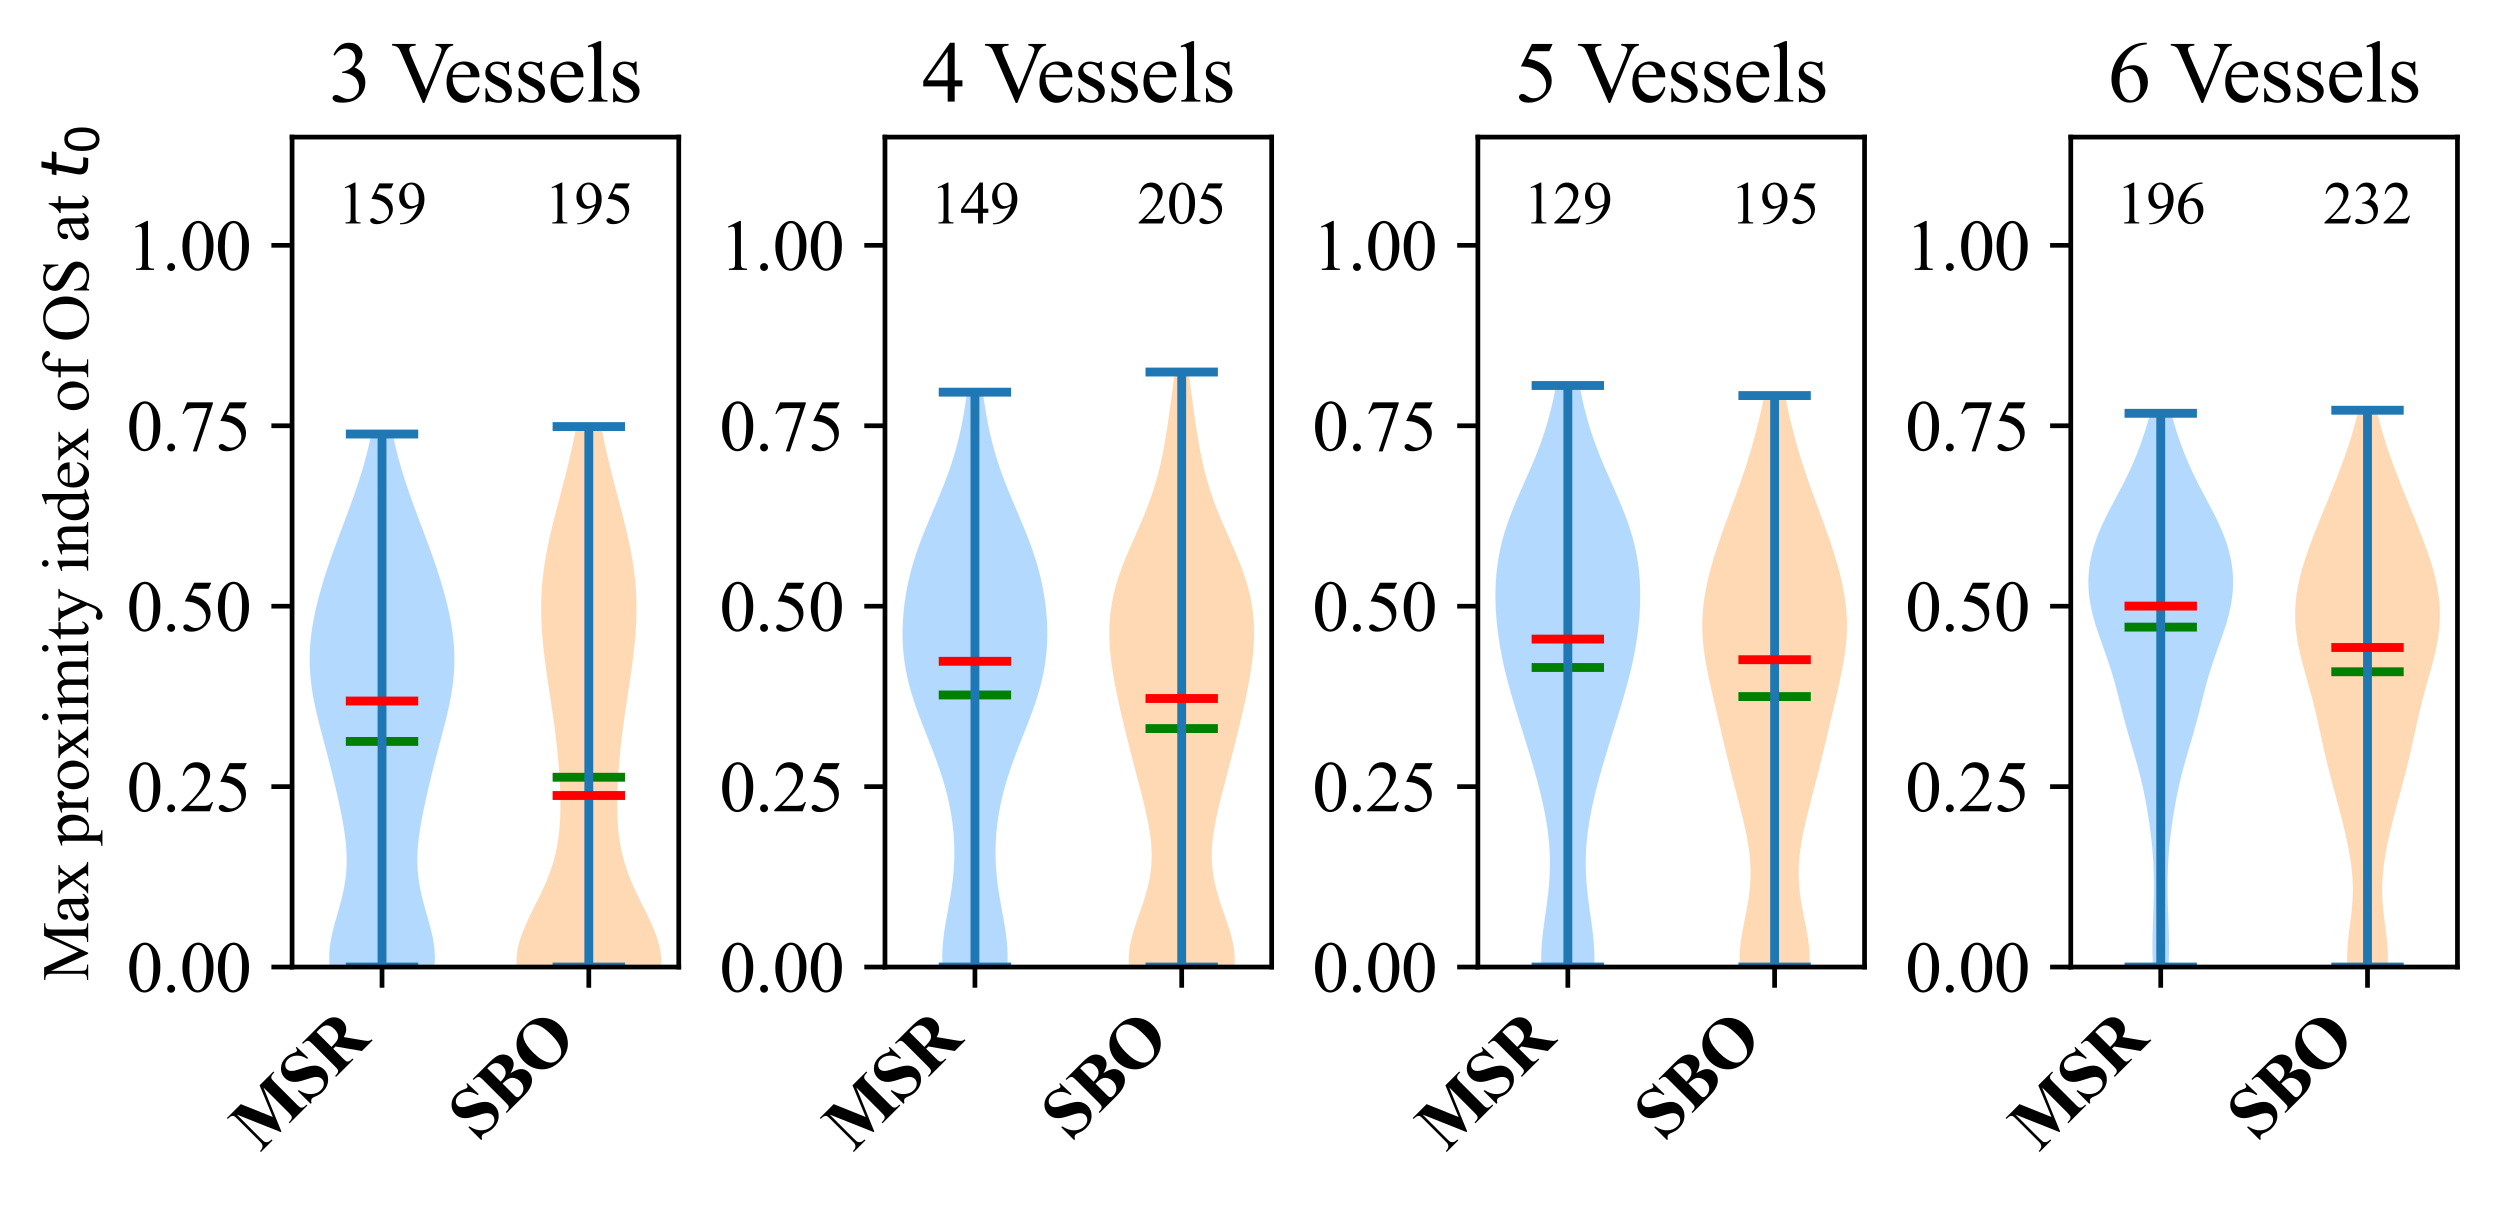 <?xml version="1.0" encoding="utf-8" standalone="no"?>
<!DOCTYPE svg PUBLIC "-//W3C//DTD SVG 1.1//EN"
  "http://www.w3.org/Graphics/SVG/1.1/DTD/svg11.dtd">
<svg xmlns:xlink="http://www.w3.org/1999/xlink" width="423.09pt" height="204.151pt" viewBox="0 0 423.09 204.151" xmlns="http://www.w3.org/2000/svg" version="1.1">
 <defs>
  <style type="text/css">*{stroke-linejoin: round; stroke-linecap: butt}</style>
 </defs>
 <g id="figure_1">
  <g id="patch_1">
   <path d="M 0 204.151 
L 423.09 204.151 
L 423.09 0 
L 0 0 
z
" style="fill: #ffffff"/>
  </g>
  <g id="axes_1">
   <g id="patch_2">
    <path d="M 49.43 163.661 
L 114.87 163.661 
L 114.87 23.199 
L 49.43 23.199 
z
" style="fill: #ffffff"/>
   </g>
   <g id="PolyCollection_1">
    <path d="M 73.497 163.661 
L 55.808 163.661 
L 55.728 162.75 
L 55.71 161.839 
L 55.75 160.928 
L 55.845 160.016 
L 55.988 159.105 
L 56.171 158.194 
L 56.388 157.283 
L 56.628 156.372 
L 56.883 155.46 
L 57.144 154.549 
L 57.402 153.638 
L 57.65 152.727 
L 57.881 151.815 
L 58.088 150.904 
L 58.268 149.993 
L 58.417 149.082 
L 58.532 148.171 
L 58.612 147.259 
L 58.658 146.348 
L 58.67 145.437 
L 58.65 144.526 
L 58.601 143.615 
L 58.524 142.703 
L 58.422 141.792 
L 58.3 140.881 
L 58.159 139.97 
L 58.002 139.058 
L 57.833 138.147 
L 57.652 137.236 
L 57.462 136.325 
L 57.265 135.414 
L 57.061 134.502 
L 56.851 133.591 
L 56.636 132.68 
L 56.417 131.769 
L 56.193 130.858 
L 55.965 129.946 
L 55.733 129.035 
L 55.497 128.124 
L 55.259 127.213 
L 55.018 126.301 
L 54.777 125.39 
L 54.536 124.479 
L 54.297 123.568 
L 54.063 122.657 
L 53.835 121.745 
L 53.616 120.834 
L 53.408 119.923 
L 53.214 119.012 
L 53.037 118.101 
L 52.878 117.189 
L 52.739 116.278 
L 52.623 115.367 
L 52.531 114.456 
L 52.463 113.544 
L 52.421 112.633 
L 52.405 111.722 
L 52.414 110.811 
L 52.45 109.9 
L 52.51 108.988 
L 52.594 108.077 
L 52.702 107.166 
L 52.832 106.255 
L 52.983 105.344 
L 53.154 104.432 
L 53.343 103.521 
L 53.55 102.61 
L 53.773 101.699 
L 54.011 100.787 
L 54.263 99.876 
L 54.528 98.965 
L 54.805 98.054 
L 55.093 97.143 
L 55.391 96.231 
L 55.699 95.32 
L 56.015 94.409 
L 56.338 93.498 
L 56.667 92.587 
L 57.001 91.675 
L 57.34 90.764 
L 57.681 89.853 
L 58.024 88.942 
L 58.367 88.03 
L 58.708 87.119 
L 59.046 86.208 
L 59.38 85.297 
L 59.709 84.386 
L 60.03 83.474 
L 60.343 82.563 
L 60.647 81.652 
L 60.94 80.741 
L 61.222 79.83 
L 61.492 78.918 
L 61.749 78.007 
L 61.993 77.096 
L 62.224 76.185 
L 62.442 75.273 
L 62.647 74.362 
L 62.839 73.451 
L 66.467 73.451 
L 66.467 73.451 
L 66.658 74.362 
L 66.863 75.273 
L 67.081 76.185 
L 67.312 77.096 
L 67.557 78.007 
L 67.814 78.918 
L 68.084 79.83 
L 68.365 80.741 
L 68.659 81.652 
L 68.962 82.563 
L 69.275 83.474 
L 69.597 84.386 
L 69.925 85.297 
L 70.259 86.208 
L 70.598 87.119 
L 70.939 88.03 
L 71.281 88.942 
L 71.624 89.853 
L 71.965 90.764 
L 72.304 91.675 
L 72.638 92.587 
L 72.968 93.498 
L 73.291 94.409 
L 73.607 95.32 
L 73.914 96.231 
L 74.212 97.143 
L 74.5 98.054 
L 74.777 98.965 
L 75.042 99.876 
L 75.294 100.787 
L 75.532 101.699 
L 75.755 102.61 
L 75.962 103.521 
L 76.151 104.432 
L 76.322 105.344 
L 76.473 106.255 
L 76.603 107.166 
L 76.711 108.077 
L 76.796 108.988 
L 76.856 109.9 
L 76.891 110.811 
L 76.901 111.722 
L 76.885 112.633 
L 76.842 113.544 
L 76.775 114.456 
L 76.682 115.367 
L 76.566 116.278 
L 76.428 117.189 
L 76.269 118.101 
L 76.091 119.012 
L 75.897 119.923 
L 75.69 120.834 
L 75.471 121.745 
L 75.243 122.657 
L 75.008 123.568 
L 74.769 124.479 
L 74.529 125.39 
L 74.287 126.301 
L 74.046 127.213 
L 73.808 128.124 
L 73.572 129.035 
L 73.34 129.946 
L 73.112 130.858 
L 72.888 131.769 
L 72.669 132.68 
L 72.454 133.591 
L 72.245 134.502 
L 72.041 135.414 
L 71.843 136.325 
L 71.654 137.236 
L 71.473 138.147 
L 71.303 139.058 
L 71.146 139.97 
L 71.005 140.881 
L 70.883 141.792 
L 70.782 142.703 
L 70.705 143.615 
L 70.655 144.526 
L 70.635 145.437 
L 70.647 146.348 
L 70.693 147.259 
L 70.774 148.171 
L 70.889 149.082 
L 71.037 149.993 
L 71.217 150.904 
L 71.425 151.815 
L 71.655 152.727 
L 71.903 153.638 
L 72.162 154.549 
L 72.423 155.46 
L 72.678 156.372 
L 72.918 157.283 
L 73.134 158.194 
L 73.318 159.105 
L 73.46 160.016 
L 73.555 160.928 
L 73.595 161.839 
L 73.577 162.75 
L 73.497 163.661 
z
" clip-path="url(#pae3fc20f16)" style="fill: #0080ff; fill-opacity: 0.3"/>
   </g>
   <g id="PolyCollection_2">
    <path d="M 111.856 163.661 
L 87.438 163.661 
L 87.399 162.737 
L 87.439 161.813 
L 87.556 160.89 
L 87.745 159.966 
L 87.999 159.042 
L 88.31 158.118 
L 88.671 157.194 
L 89.072 156.27 
L 89.502 155.346 
L 89.953 154.422 
L 90.414 153.498 
L 90.876 152.574 
L 91.33 151.65 
L 91.77 150.727 
L 92.189 149.803 
L 92.582 148.879 
L 92.945 147.955 
L 93.275 147.031 
L 93.571 146.107 
L 93.832 145.183 
L 94.058 144.259 
L 94.25 143.335 
L 94.411 142.411 
L 94.542 141.487 
L 94.646 140.564 
L 94.725 139.64 
L 94.781 138.716 
L 94.818 137.792 
L 94.837 136.868 
L 94.84 135.944 
L 94.829 135.02 
L 94.806 134.096 
L 94.772 133.172 
L 94.728 132.248 
L 94.674 131.324 
L 94.612 130.4 
L 94.541 129.477 
L 94.462 128.553 
L 94.376 127.629 
L 94.283 126.705 
L 94.182 125.781 
L 94.074 124.857 
L 93.96 123.933 
L 93.841 123.009 
L 93.716 122.085 
L 93.586 121.161 
L 93.452 120.237 
L 93.315 119.314 
L 93.177 118.39 
L 93.036 117.466 
L 92.896 116.542 
L 92.757 115.618 
L 92.62 114.694 
L 92.487 113.77 
L 92.358 112.846 
L 92.235 111.922 
L 92.119 110.998 
L 92.011 110.074 
L 91.913 109.151 
L 91.825 108.227 
L 91.749 107.303 
L 91.686 106.379 
L 91.637 105.455 
L 91.602 104.531 
L 91.583 103.607 
L 91.581 102.683 
L 91.595 101.759 
L 91.626 100.835 
L 91.675 99.911 
L 91.742 98.988 
L 91.827 98.064 
L 91.929 97.14 
L 92.048 96.216 
L 92.184 95.292 
L 92.336 94.368 
L 92.503 93.444 
L 92.684 92.52 
L 92.878 91.596 
L 93.083 90.672 
L 93.298 89.748 
L 93.522 88.824 
L 93.752 87.901 
L 93.988 86.977 
L 94.228 86.053 
L 94.471 85.129 
L 94.714 84.205 
L 94.958 83.281 
L 95.2 82.357 
L 95.439 81.433 
L 95.675 80.509 
L 95.906 79.585 
L 96.133 78.661 
L 96.354 77.738 
L 96.568 76.814 
L 96.776 75.89 
L 96.977 74.966 
L 97.171 74.042 
L 97.358 73.118 
L 97.537 72.194 
L 101.758 72.194 
L 101.758 72.194 
L 101.937 73.118 
L 102.123 74.042 
L 102.317 74.966 
L 102.518 75.89 
L 102.726 76.814 
L 102.941 77.738 
L 103.162 78.661 
L 103.388 79.585 
L 103.62 80.509 
L 103.856 81.433 
L 104.095 82.357 
L 104.337 83.281 
L 104.58 84.205 
L 104.824 85.129 
L 105.066 86.053 
L 105.306 86.977 
L 105.542 87.901 
L 105.773 88.824 
L 105.997 89.748 
L 106.212 90.672 
L 106.417 91.596 
L 106.611 92.52 
L 106.792 93.444 
L 106.958 94.368 
L 107.11 95.292 
L 107.246 96.216 
L 107.366 97.14 
L 107.468 98.064 
L 107.553 98.988 
L 107.619 99.911 
L 107.668 100.835 
L 107.7 101.759 
L 107.714 102.683 
L 107.711 103.607 
L 107.692 104.531 
L 107.658 105.455 
L 107.609 106.379 
L 107.546 107.303 
L 107.47 108.227 
L 107.382 109.151 
L 107.284 110.074 
L 107.176 110.998 
L 107.06 111.922 
L 106.937 112.846 
L 106.808 113.77 
L 106.675 114.694 
L 106.538 115.618 
L 106.398 116.542 
L 106.258 117.466 
L 106.118 118.39 
L 105.979 119.314 
L 105.842 120.237 
L 105.709 121.161 
L 105.579 122.085 
L 105.454 123.009 
L 105.334 123.933 
L 105.22 124.857 
L 105.113 125.781 
L 105.012 126.705 
L 104.918 127.629 
L 104.832 128.553 
L 104.754 129.477 
L 104.683 130.4 
L 104.621 131.324 
L 104.567 132.248 
L 104.523 133.172 
L 104.489 134.096 
L 104.466 135.02 
L 104.455 135.944 
L 104.458 136.868 
L 104.477 137.792 
L 104.513 138.716 
L 104.57 139.64 
L 104.649 140.564 
L 104.752 141.487 
L 104.883 142.411 
L 105.044 143.335 
L 105.237 144.259 
L 105.463 145.183 
L 105.724 146.107 
L 106.02 147.031 
L 106.35 147.955 
L 106.712 148.879 
L 107.105 149.803 
L 107.524 150.727 
L 107.964 151.65 
L 108.419 152.574 
L 108.881 153.498 
L 109.342 154.422 
L 109.792 155.346 
L 110.223 156.27 
L 110.623 157.194 
L 110.984 158.118 
L 111.296 159.042 
L 111.55 159.966 
L 111.738 160.89 
L 111.855 161.813 
L 111.895 162.737 
L 111.856 163.661 
z
" clip-path="url(#pae3fc20f16)" style="fill: #ff8000; fill-opacity: 0.3"/>
   </g>
   <g id="matplotlib.axis_1">
    <g id="xtick_1">
     <g id="line2d_1">
      <defs>
       <path id="mb38011b23d" d="M 0 0 
L 0 3.5 
" style="stroke: #000000; stroke-width: 0.8"/>
      </defs>
      <g>
       <use xlink:href="#mb38011b23d" x="64.653" y="163.661" style="stroke: #000000; stroke-width: 0.8"/>
      </g>
     </g>
     <g id="text_1">
      <!-- MSR -->
      <g transform="translate(43.982 195.136) rotate(-45) scale(0.12 -0.12)">
       <defs>
        <path id="TimesNewRomanPS-BoldMT-4d" d="M 3050 1444 
L 4200 4238 
L 5925 4238 
L 5925 4122 
L 5788 4122 
Q 5600 4122 5488 4056 
Q 5409 4013 5363 3909 
Q 5328 3834 5328 3519 
L 5328 725 
Q 5328 400 5362 319 
Q 5397 238 5503 177 
Q 5609 116 5788 116 
L 5925 116 
L 5925 0 
L 3713 0 
L 3713 116 
L 3850 116 
Q 4038 116 4150 181 
Q 4228 225 4275 331 
Q 4309 406 4309 725 
L 4309 3866 
L 2684 0 
L 2609 0 
L 959 3838 
L 959 853 
Q 959 541 975 469 
Q 1016 313 1152 214 
Q 1288 116 1578 116 
L 1578 0 
L 128 0 
L 128 116 
L 172 116 
Q 313 113 434 161 
Q 556 209 618 290 
Q 681 372 716 519 
Q 722 553 722 838 
L 722 3519 
Q 722 3841 687 3920 
Q 653 4000 547 4061 
Q 441 4122 263 4122 
L 128 4122 
L 128 4238 
L 1859 4238 
L 3050 1444 
z
" transform="scale(0.016)"/>
        <path id="TimesNewRomanPS-BoldMT-53" d="M 3006 4334 
L 3041 2922 
L 2913 2922 
Q 2822 3453 2467 3776 
Q 2113 4100 1700 4100 
Q 1381 4100 1195 3929 
Q 1009 3759 1009 3538 
Q 1009 3397 1075 3288 
Q 1166 3141 1366 2997 
Q 1513 2894 2044 2631 
Q 2788 2266 3047 1941 
Q 3303 1616 3303 1197 
Q 3303 666 2889 283 
Q 2475 -100 1838 -100 
Q 1638 -100 1459 -59 
Q 1281 -19 1013 94 
Q 863 156 766 156 
Q 684 156 593 93 
Q 503 31 447 -97 
L 331 -97 
L 331 1503 
L 447 1503 
Q 584 828 976 473 
Q 1369 119 1822 119 
Q 2172 119 2380 309 
Q 2588 500 2588 753 
Q 2588 903 2508 1043 
Q 2428 1184 2265 1311 
Q 2103 1438 1691 1641 
Q 1113 1925 859 2125 
Q 606 2325 470 2572 
Q 334 2819 334 3116 
Q 334 3622 706 3978 
Q 1078 4334 1644 4334 
Q 1850 4334 2044 4284 
Q 2191 4247 2402 4145 
Q 2613 4044 2697 4044 
Q 2778 4044 2825 4094 
Q 2872 4144 2913 4334 
L 3006 4334 
z
" transform="scale(0.016)"/>
        <path id="TimesNewRomanPS-BoldMT-52" d="M 1700 1931 
L 1700 744 
Q 1700 400 1742 311 
Q 1784 222 1890 169 
Q 1997 116 2288 116 
L 2288 0 
L 119 0 
L 119 116 
Q 413 116 517 170 
Q 622 225 664 312 
Q 706 400 706 744 
L 706 3494 
Q 706 3838 664 3927 
Q 622 4016 515 4069 
Q 409 4122 119 4122 
L 119 4238 
L 2088 4238 
Q 2856 4238 3212 4131 
Q 3569 4025 3794 3739 
Q 4019 3453 4019 3069 
Q 4019 2600 3681 2294 
Q 3466 2100 3078 2003 
L 4097 569 
Q 4297 291 4381 222 
Q 4509 125 4678 116 
L 4678 0 
L 3344 0 
L 1978 1931 
L 1700 1931 
z
M 1700 4009 
L 1700 2153 
L 1878 2153 
Q 2313 2153 2528 2233 
Q 2744 2313 2867 2520 
Q 2991 2728 2991 3063 
Q 2991 3547 2764 3778 
Q 2538 4009 2034 4009 
L 1700 4009 
z
" transform="scale(0.016)"/>
       </defs>
       <use xlink:href="#TimesNewRomanPS-BoldMT-4d"/>
       <use xlink:href="#TimesNewRomanPS-BoldMT-53" x="94.385"/>
       <use xlink:href="#TimesNewRomanPS-BoldMT-52" x="150"/>
      </g>
     </g>
    </g>
    <g id="xtick_2">
     <g id="line2d_2">
      <g>
       <use xlink:href="#mb38011b23d" x="99.647" y="163.661" style="stroke: #000000; stroke-width: 0.8"/>
      </g>
     </g>
     <g id="text_2">
      <!-- SBO -->
      <g transform="translate(80.854 193.259) rotate(-45) scale(0.12 -0.12)">
       <defs>
        <path id="TimesNewRomanPS-BoldMT-42" d="M 2847 2247 
Q 3450 2106 3694 1906 
Q 4044 1622 4044 1169 
Q 4044 691 3659 378 
Q 3188 0 2288 0 
L 134 0 
L 134 116 
Q 428 116 533 170 
Q 638 225 680 312 
Q 722 400 722 744 
L 722 3494 
Q 722 3838 680 3927 
Q 638 4016 531 4069 
Q 425 4122 134 4122 
L 134 4238 
L 2166 4238 
Q 2894 4238 3197 4108 
Q 3500 3978 3675 3720 
Q 3850 3463 3850 3172 
Q 3850 2866 3628 2627 
Q 3406 2388 2847 2247 
z
M 1709 2331 
Q 2153 2331 2364 2431 
Q 2575 2531 2687 2712 
Q 2800 2894 2800 3175 
Q 2800 3456 2689 3636 
Q 2578 3816 2372 3909 
Q 2166 4003 1709 4000 
L 1709 2331 
z
M 1709 2088 
L 1709 728 
L 1706 572 
Q 1706 403 1792 317 
Q 1878 231 2047 231 
Q 2297 231 2508 342 
Q 2719 453 2831 664 
Q 2944 875 2944 1134 
Q 2944 1431 2806 1667 
Q 2669 1903 2428 1997 
Q 2188 2091 1709 2088 
z
" transform="scale(0.016)"/>
        <path id="TimesNewRomanPS-BoldMT-4f" d="M 2472 4297 
Q 3484 4334 4117 3706 
Q 4750 3078 4750 2134 
Q 4750 1328 4278 716 
Q 3653 -97 2513 -97 
Q 1369 -97 744 678 
Q 250 1291 250 2131 
Q 250 3075 892 3704 
Q 1534 4334 2472 4297 
z
M 2509 4097 
Q 1928 4097 1625 3503 
Q 1378 3016 1378 2103 
Q 1378 1019 1759 500 
Q 2025 138 2503 138 
Q 2825 138 3041 294 
Q 3316 494 3469 933 
Q 3622 1372 3622 2078 
Q 3622 2919 3465 3336 
Q 3309 3753 3067 3925 
Q 2825 4097 2509 4097 
z
" transform="scale(0.016)"/>
       </defs>
       <use xlink:href="#TimesNewRomanPS-BoldMT-53"/>
       <use xlink:href="#TimesNewRomanPS-BoldMT-42" x="55.615"/>
       <use xlink:href="#TimesNewRomanPS-BoldMT-4f" x="122.314"/>
      </g>
     </g>
    </g>
   </g>
   <g id="matplotlib.axis_2">
    <g id="ytick_1">
     <g id="line2d_3">
      <defs>
       <path id="mf2a4b69760" d="M 0 0 
L -3.5 0 
" style="stroke: #000000; stroke-width: 0.8"/>
      </defs>
      <g>
       <use xlink:href="#mf2a4b69760" x="49.43" y="163.661" style="stroke: #000000; stroke-width: 0.8"/>
      </g>
     </g>
     <g id="text_3">
      <!-- 0.00 -->
      <g transform="translate(21.43 167.828) scale(0.12 -0.12)">
       <defs>
        <path id="TimesNewRomanPSMT-30" d="M 231 2094 
Q 231 2819 450 3342 
Q 669 3866 1031 4122 
Q 1313 4325 1613 4325 
Q 2100 4325 2488 3828 
Q 2972 3213 2972 2159 
Q 2972 1422 2759 906 
Q 2547 391 2217 158 
Q 1888 -75 1581 -75 
Q 975 -75 572 641 
Q 231 1244 231 2094 
z
M 844 2016 
Q 844 1141 1059 588 
Q 1238 122 1591 122 
Q 1759 122 1940 273 
Q 2122 425 2216 781 
Q 2359 1319 2359 2297 
Q 2359 3022 2209 3506 
Q 2097 3866 1919 4016 
Q 1791 4119 1609 4119 
Q 1397 4119 1231 3928 
Q 1006 3669 925 3112 
Q 844 2556 844 2016 
z
" transform="scale(0.016)"/>
        <path id="TimesNewRomanPSMT-2e" d="M 800 606 
Q 947 606 1047 504 
Q 1147 403 1147 259 
Q 1147 116 1045 14 
Q 944 -88 800 -88 
Q 656 -88 554 14 
Q 453 116 453 259 
Q 453 406 554 506 
Q 656 606 800 606 
z
" transform="scale(0.016)"/>
       </defs>
       <use xlink:href="#TimesNewRomanPSMT-30"/>
       <use xlink:href="#TimesNewRomanPSMT-2e" x="50"/>
       <use xlink:href="#TimesNewRomanPSMT-30" x="75"/>
       <use xlink:href="#TimesNewRomanPSMT-30" x="125"/>
      </g>
     </g>
    </g>
    <g id="ytick_2">
     <g id="line2d_4">
      <g>
       <use xlink:href="#mf2a4b69760" x="49.43" y="133.126" style="stroke: #000000; stroke-width: 0.8"/>
      </g>
     </g>
     <g id="text_4">
      <!-- 0.25 -->
      <g transform="translate(21.43 137.292) scale(0.12 -0.12)">
       <defs>
        <path id="TimesNewRomanPSMT-32" d="M 2934 816 
L 2638 0 
L 138 0 
L 138 116 
Q 1241 1122 1691 1759 
Q 2141 2397 2141 2925 
Q 2141 3328 1894 3587 
Q 1647 3847 1303 3847 
Q 991 3847 742 3664 
Q 494 3481 375 3128 
L 259 3128 
Q 338 3706 661 4015 
Q 984 4325 1469 4325 
Q 1984 4325 2329 3994 
Q 2675 3663 2675 3213 
Q 2675 2891 2525 2569 
Q 2294 2063 1775 1497 
Q 997 647 803 472 
L 1909 472 
Q 2247 472 2383 497 
Q 2519 522 2628 598 
Q 2738 675 2819 816 
L 2934 816 
z
" transform="scale(0.016)"/>
        <path id="TimesNewRomanPSMT-35" d="M 2778 4238 
L 2534 3706 
L 1259 3706 
L 981 3138 
Q 1809 3016 2294 2522 
Q 2709 2097 2709 1522 
Q 2709 1188 2573 903 
Q 2438 619 2231 419 
Q 2025 219 1772 97 
Q 1413 -75 1034 -75 
Q 653 -75 479 54 
Q 306 184 306 341 
Q 306 428 378 495 
Q 450 563 559 563 
Q 641 563 702 538 
Q 763 513 909 409 
Q 1144 247 1384 247 
Q 1750 247 2026 523 
Q 2303 800 2303 1197 
Q 2303 1581 2056 1914 
Q 1809 2247 1375 2428 
Q 1034 2569 447 2591 
L 1259 4238 
L 2778 4238 
z
" transform="scale(0.016)"/>
       </defs>
       <use xlink:href="#TimesNewRomanPSMT-30"/>
       <use xlink:href="#TimesNewRomanPSMT-2e" x="50"/>
       <use xlink:href="#TimesNewRomanPSMT-32" x="75"/>
       <use xlink:href="#TimesNewRomanPSMT-35" x="125"/>
      </g>
     </g>
    </g>
    <g id="ytick_3">
     <g id="line2d_5">
      <g>
       <use xlink:href="#mf2a4b69760" x="49.43" y="102.591" style="stroke: #000000; stroke-width: 0.8"/>
      </g>
     </g>
     <g id="text_5">
      <!-- 0.50 -->
      <g transform="translate(21.43 106.757) scale(0.12 -0.12)">
       <use xlink:href="#TimesNewRomanPSMT-30"/>
       <use xlink:href="#TimesNewRomanPSMT-2e" x="50"/>
       <use xlink:href="#TimesNewRomanPSMT-35" x="75"/>
       <use xlink:href="#TimesNewRomanPSMT-30" x="125"/>
      </g>
     </g>
    </g>
    <g id="ytick_4">
     <g id="line2d_6">
      <g>
       <use xlink:href="#mf2a4b69760" x="49.43" y="72.055" style="stroke: #000000; stroke-width: 0.8"/>
      </g>
     </g>
     <g id="text_6">
      <!-- 0.75 -->
      <g transform="translate(21.43 76.222) scale(0.12 -0.12)">
       <defs>
        <path id="TimesNewRomanPSMT-37" d="M 644 4238 
L 2916 4238 
L 2916 4119 
L 1503 -88 
L 1153 -88 
L 2419 3728 
L 1253 3728 
Q 900 3728 750 3644 
Q 488 3500 328 3200 
L 238 3234 
L 644 4238 
z
" transform="scale(0.016)"/>
       </defs>
       <use xlink:href="#TimesNewRomanPSMT-30"/>
       <use xlink:href="#TimesNewRomanPSMT-2e" x="50"/>
       <use xlink:href="#TimesNewRomanPSMT-37" x="75"/>
       <use xlink:href="#TimesNewRomanPSMT-35" x="125"/>
      </g>
     </g>
    </g>
    <g id="ytick_5">
     <g id="line2d_7">
      <g>
       <use xlink:href="#mf2a4b69760" x="49.43" y="41.52" style="stroke: #000000; stroke-width: 0.8"/>
      </g>
     </g>
     <g id="text_7">
      <!-- 1.00 -->
      <g transform="translate(21.43 45.686) scale(0.12 -0.12)">
       <defs>
        <path id="TimesNewRomanPSMT-31" d="M 750 3822 
L 1781 4325 
L 1884 4325 
L 1884 747 
Q 1884 391 1914 303 
Q 1944 216 2037 169 
Q 2131 122 2419 116 
L 2419 0 
L 825 0 
L 825 116 
Q 1125 122 1212 167 
Q 1300 213 1334 289 
Q 1369 366 1369 747 
L 1369 3034 
Q 1369 3497 1338 3628 
Q 1316 3728 1258 3775 
Q 1200 3822 1119 3822 
Q 1003 3822 797 3725 
L 750 3822 
z
" transform="scale(0.016)"/>
       </defs>
       <use xlink:href="#TimesNewRomanPSMT-31"/>
       <use xlink:href="#TimesNewRomanPSMT-2e" x="50"/>
       <use xlink:href="#TimesNewRomanPSMT-30" x="75"/>
       <use xlink:href="#TimesNewRomanPSMT-30" x="125"/>
      </g>
     </g>
    </g>
    <g id="text_8">
     <!-- Max proximity index of OS at $t_0$ -->
     <g transform="translate(15.01 166.03) rotate(-90) scale(0.11 -0.11)">
      <defs>
       <path id="TimesNewRomanPSMT-4d" d="M 2619 0 
L 981 3566 
L 981 734 
Q 981 344 1066 247 
Q 1181 116 1431 116 
L 1581 116 
L 1581 0 
L 106 0 
L 106 116 
L 256 116 
Q 525 116 638 278 
Q 706 378 706 734 
L 706 3503 
Q 706 3784 644 3909 
Q 600 4000 483 4061 
Q 366 4122 106 4122 
L 106 4238 
L 1306 4238 
L 2844 922 
L 4356 4238 
L 5556 4238 
L 5556 4122 
L 5409 4122 
Q 5138 4122 5025 3959 
Q 4956 3859 4956 3503 
L 4956 734 
Q 4956 344 5044 247 
Q 5159 116 5409 116 
L 5556 116 
L 5556 0 
L 3756 0 
L 3756 116 
L 3906 116 
Q 4178 116 4288 278 
Q 4356 378 4356 734 
L 4356 3566 
L 2722 0 
L 2619 0 
z
" transform="scale(0.016)"/>
       <path id="TimesNewRomanPSMT-61" d="M 1822 413 
Q 1381 72 1269 19 
Q 1100 -59 909 -59 
Q 613 -59 420 144 
Q 228 347 228 678 
Q 228 888 322 1041 
Q 450 1253 767 1440 
Q 1084 1628 1822 1897 
L 1822 2009 
Q 1822 2438 1686 2597 
Q 1550 2756 1291 2756 
Q 1094 2756 978 2650 
Q 859 2544 859 2406 
L 866 2225 
Q 866 2081 792 2003 
Q 719 1925 600 1925 
Q 484 1925 411 2006 
Q 338 2088 338 2228 
Q 338 2497 613 2722 
Q 888 2947 1384 2947 
Q 1766 2947 2009 2819 
Q 2194 2722 2281 2516 
Q 2338 2381 2338 1966 
L 2338 994 
Q 2338 584 2353 492 
Q 2369 400 2405 369 
Q 2441 338 2488 338 
Q 2538 338 2575 359 
Q 2641 400 2828 588 
L 2828 413 
Q 2478 -56 2159 -56 
Q 2006 -56 1915 50 
Q 1825 156 1822 413 
z
M 1822 616 
L 1822 1706 
Q 1350 1519 1213 1441 
Q 966 1303 859 1153 
Q 753 1003 753 825 
Q 753 600 887 451 
Q 1022 303 1197 303 
Q 1434 303 1822 616 
z
" transform="scale(0.016)"/>
       <path id="TimesNewRomanPSMT-78" d="M 84 2863 
L 1431 2863 
L 1431 2747 
Q 1303 2747 1251 2703 
Q 1200 2659 1200 2588 
Q 1200 2513 1309 2356 
Q 1344 2306 1413 2200 
L 1616 1875 
L 1850 2200 
Q 2075 2509 2075 2591 
Q 2075 2656 2022 2701 
Q 1969 2747 1850 2747 
L 1850 2863 
L 2819 2863 
L 2819 2747 
Q 2666 2738 2553 2663 
Q 2400 2556 2134 2200 
L 1744 1678 
L 2456 653 
Q 2719 275 2831 198 
Q 2944 122 3122 113 
L 3122 0 
L 1772 0 
L 1772 113 
Q 1913 113 1991 175 
Q 2050 219 2050 291 
Q 2050 363 1850 653 
L 1431 1266 
L 972 653 
Q 759 369 759 316 
Q 759 241 829 180 
Q 900 119 1041 113 
L 1041 0 
L 106 0 
L 106 113 
Q 219 128 303 191 
Q 422 281 703 653 
L 1303 1450 
L 759 2238 
Q 528 2575 401 2661 
Q 275 2747 84 2747 
L 84 2863 
z
" transform="scale(0.016)"/>
       <path id="TimesNewRomanPSMT-20" transform="scale(0.016)"/>
       <path id="TimesNewRomanPSMT-70" d="M -6 2578 
L 875 2934 
L 994 2934 
L 994 2266 
Q 1216 2644 1439 2795 
Q 1663 2947 1909 2947 
Q 2341 2947 2628 2609 
Q 2981 2197 2981 1534 
Q 2981 794 2556 309 
Q 2206 -88 1675 -88 
Q 1444 -88 1275 -22 
Q 1150 25 994 166 
L 994 -706 
Q 994 -1000 1030 -1079 
Q 1066 -1159 1155 -1206 
Q 1244 -1253 1478 -1253 
L 1478 -1369 
L -22 -1369 
L -22 -1253 
L 56 -1253 
Q 228 -1256 350 -1188 
Q 409 -1153 442 -1076 
Q 475 -1000 475 -688 
L 475 2019 
Q 475 2297 450 2372 
Q 425 2447 370 2484 
Q 316 2522 222 2522 
Q 147 2522 31 2478 
L -6 2578 
z
M 994 2081 
L 994 1013 
Q 994 666 1022 556 
Q 1066 375 1236 237 
Q 1406 100 1666 100 
Q 1978 100 2172 344 
Q 2425 663 2425 1241 
Q 2425 1897 2138 2250 
Q 1938 2494 1663 2494 
Q 1513 2494 1366 2419 
Q 1253 2363 994 2081 
z
" transform="scale(0.016)"/>
       <path id="TimesNewRomanPSMT-72" d="M 1038 2947 
L 1038 2303 
Q 1397 2947 1775 2947 
Q 1947 2947 2059 2842 
Q 2172 2738 2172 2600 
Q 2172 2478 2090 2393 
Q 2009 2309 1897 2309 
Q 1788 2309 1652 2417 
Q 1516 2525 1450 2525 
Q 1394 2525 1328 2463 
Q 1188 2334 1038 2041 
L 1038 669 
Q 1038 431 1097 309 
Q 1138 225 1241 169 
Q 1344 113 1538 113 
L 1538 0 
L 72 0 
L 72 113 
Q 291 113 397 181 
Q 475 231 506 341 
Q 522 394 522 644 
L 522 1753 
Q 522 2253 501 2348 
Q 481 2444 426 2487 
Q 372 2531 291 2531 
Q 194 2531 72 2484 
L 41 2597 
L 906 2947 
L 1038 2947 
z
" transform="scale(0.016)"/>
       <path id="TimesNewRomanPSMT-6f" d="M 1600 2947 
Q 2250 2947 2644 2453 
Q 2978 2031 2978 1484 
Q 2978 1100 2793 706 
Q 2609 313 2286 112 
Q 1963 -88 1566 -88 
Q 919 -88 538 428 
Q 216 863 216 1403 
Q 216 1797 411 2186 
Q 606 2575 925 2761 
Q 1244 2947 1600 2947 
z
M 1503 2744 
Q 1338 2744 1170 2645 
Q 1003 2547 900 2300 
Q 797 2053 797 1666 
Q 797 1041 1045 587 
Q 1294 134 1700 134 
Q 2003 134 2200 384 
Q 2397 634 2397 1244 
Q 2397 2006 2069 2444 
Q 1847 2744 1503 2744 
z
" transform="scale(0.016)"/>
       <path id="TimesNewRomanPSMT-69" d="M 928 4444 
Q 1059 4444 1151 4351 
Q 1244 4259 1244 4128 
Q 1244 3997 1151 3903 
Q 1059 3809 928 3809 
Q 797 3809 703 3903 
Q 609 3997 609 4128 
Q 609 4259 701 4351 
Q 794 4444 928 4444 
z
M 1188 2947 
L 1188 647 
Q 1188 378 1227 289 
Q 1266 200 1342 156 
Q 1419 113 1622 113 
L 1622 0 
L 231 0 
L 231 113 
Q 441 113 512 153 
Q 584 194 626 287 
Q 669 381 669 647 
L 669 1750 
Q 669 2216 641 2353 
Q 619 2453 572 2492 
Q 525 2531 444 2531 
Q 356 2531 231 2484 
L 188 2597 
L 1050 2947 
L 1188 2947 
z
" transform="scale(0.016)"/>
       <path id="TimesNewRomanPSMT-6d" d="M 1050 2338 
Q 1363 2650 1419 2697 
Q 1559 2816 1721 2881 
Q 1884 2947 2044 2947 
Q 2313 2947 2506 2790 
Q 2700 2634 2766 2338 
Q 3088 2713 3309 2830 
Q 3531 2947 3766 2947 
Q 3994 2947 4170 2830 
Q 4347 2713 4450 2447 
Q 4519 2266 4519 1878 
L 4519 647 
Q 4519 378 4559 278 
Q 4591 209 4675 161 
Q 4759 113 4950 113 
L 4950 0 
L 3538 0 
L 3538 113 
L 3597 113 
Q 3781 113 3884 184 
Q 3956 234 3988 344 
Q 4000 397 4000 647 
L 4000 1878 
Q 4000 2228 3916 2372 
Q 3794 2572 3525 2572 
Q 3359 2572 3192 2489 
Q 3025 2406 2788 2181 
L 2781 2147 
L 2788 2013 
L 2788 647 
Q 2788 353 2820 281 
Q 2853 209 2943 161 
Q 3034 113 3253 113 
L 3253 0 
L 1806 0 
L 1806 113 
Q 2044 113 2133 169 
Q 2222 225 2256 338 
Q 2272 391 2272 647 
L 2272 1878 
Q 2272 2228 2169 2381 
Q 2031 2581 1784 2581 
Q 1616 2581 1450 2491 
Q 1191 2353 1050 2181 
L 1050 647 
Q 1050 366 1089 281 
Q 1128 197 1204 155 
Q 1281 113 1516 113 
L 1516 0 
L 100 0 
L 100 113 
Q 297 113 375 155 
Q 453 197 493 289 
Q 534 381 534 647 
L 534 1741 
Q 534 2213 506 2350 
Q 484 2453 437 2492 
Q 391 2531 309 2531 
Q 222 2531 100 2484 
L 53 2597 
L 916 2947 
L 1050 2947 
L 1050 2338 
z
" transform="scale(0.016)"/>
       <path id="TimesNewRomanPSMT-74" d="M 1031 3803 
L 1031 2863 
L 1700 2863 
L 1700 2644 
L 1031 2644 
L 1031 788 
Q 1031 509 1111 412 
Q 1191 316 1316 316 
Q 1419 316 1516 380 
Q 1613 444 1666 569 
L 1788 569 
Q 1678 263 1478 108 
Q 1278 -47 1066 -47 
Q 922 -47 784 33 
Q 647 113 581 261 
Q 516 409 516 719 
L 516 2644 
L 63 2644 
L 63 2747 
Q 234 2816 414 2980 
Q 594 3144 734 3369 
Q 806 3488 934 3803 
L 1031 3803 
z
" transform="scale(0.016)"/>
       <path id="TimesNewRomanPSMT-79" d="M 38 2863 
L 1372 2863 
L 1372 2747 
L 1306 2747 
Q 1166 2747 1095 2686 
Q 1025 2625 1025 2534 
Q 1025 2413 1128 2197 
L 1825 753 
L 2466 2334 
Q 2519 2463 2519 2588 
Q 2519 2644 2497 2672 
Q 2472 2706 2419 2726 
Q 2366 2747 2231 2747 
L 2231 2863 
L 3163 2863 
L 3163 2747 
Q 3047 2734 2984 2696 
Q 2922 2659 2847 2556 
Q 2819 2513 2741 2316 
L 1575 -541 
Q 1406 -956 1132 -1168 
Q 859 -1381 606 -1381 
Q 422 -1381 303 -1275 
Q 184 -1169 184 -1031 
Q 184 -900 270 -820 
Q 356 -741 506 -741 
Q 609 -741 788 -809 
Q 913 -856 944 -856 
Q 1038 -856 1148 -759 
Q 1259 -663 1372 -384 
L 1575 113 
L 547 2272 
Q 500 2369 397 2513 
Q 319 2622 269 2659 
Q 197 2709 38 2747 
L 38 2863 
z
" transform="scale(0.016)"/>
       <path id="TimesNewRomanPSMT-6e" d="M 1034 2341 
Q 1538 2947 1994 2947 
Q 2228 2947 2397 2830 
Q 2566 2713 2666 2444 
Q 2734 2256 2734 1869 
L 2734 647 
Q 2734 375 2778 278 
Q 2813 200 2889 156 
Q 2966 113 3172 113 
L 3172 0 
L 1756 0 
L 1756 113 
L 1816 113 
Q 2016 113 2095 173 
Q 2175 234 2206 353 
Q 2219 400 2219 647 
L 2219 1819 
Q 2219 2209 2117 2386 
Q 2016 2563 1775 2563 
Q 1403 2563 1034 2156 
L 1034 647 
Q 1034 356 1069 288 
Q 1113 197 1189 155 
Q 1266 113 1500 113 
L 1500 0 
L 84 0 
L 84 113 
L 147 113 
Q 366 113 442 223 
Q 519 334 519 647 
L 519 1709 
Q 519 2225 495 2337 
Q 472 2450 423 2490 
Q 375 2531 294 2531 
Q 206 2531 84 2484 
L 38 2597 
L 900 2947 
L 1034 2947 
L 1034 2341 
z
" transform="scale(0.016)"/>
       <path id="TimesNewRomanPSMT-64" d="M 2222 322 
Q 2013 103 1813 7 
Q 1613 -88 1381 -88 
Q 913 -88 563 304 
Q 213 697 213 1313 
Q 213 1928 600 2439 
Q 988 2950 1597 2950 
Q 1975 2950 2222 2709 
L 2222 3238 
Q 2222 3728 2198 3840 
Q 2175 3953 2125 3993 
Q 2075 4034 2000 4034 
Q 1919 4034 1784 3984 
L 1744 4094 
L 2597 4444 
L 2738 4444 
L 2738 1134 
Q 2738 631 2761 520 
Q 2784 409 2836 365 
Q 2888 322 2956 322 
Q 3041 322 3181 375 
L 3216 266 
L 2366 -88 
L 2222 -88 
L 2222 322 
z
M 2222 541 
L 2222 2016 
Q 2203 2228 2109 2403 
Q 2016 2578 1861 2667 
Q 1706 2756 1559 2756 
Q 1284 2756 1069 2509 
Q 784 2184 784 1559 
Q 784 928 1059 592 
Q 1334 256 1672 256 
Q 1956 256 2222 541 
z
" transform="scale(0.016)"/>
       <path id="TimesNewRomanPSMT-65" d="M 681 1784 
Q 678 1147 991 784 
Q 1303 422 1725 422 
Q 2006 422 2214 576 
Q 2422 731 2563 1106 
L 2659 1044 
Q 2594 616 2278 264 
Q 1963 -88 1488 -88 
Q 972 -88 605 314 
Q 238 716 238 1394 
Q 238 2128 614 2539 
Q 991 2950 1559 2950 
Q 2041 2950 2350 2633 
Q 2659 2316 2659 1784 
L 681 1784 
z
M 681 1966 
L 2006 1966 
Q 1991 2241 1941 2353 
Q 1863 2528 1708 2628 
Q 1553 2728 1384 2728 
Q 1125 2728 920 2526 
Q 716 2325 681 1966 
z
" transform="scale(0.016)"/>
       <path id="TimesNewRomanPSMT-66" d="M 1319 2638 
L 1319 756 
Q 1319 356 1406 250 
Q 1522 113 1716 113 
L 1975 113 
L 1975 0 
L 266 0 
L 266 113 
L 394 113 
Q 519 113 622 175 
Q 725 238 764 344 
Q 803 450 803 756 
L 803 2638 
L 247 2638 
L 247 2863 
L 803 2863 
L 803 3050 
Q 803 3478 940 3775 
Q 1078 4072 1361 4255 
Q 1644 4438 1997 4438 
Q 2325 4438 2600 4225 
Q 2781 4084 2781 3909 
Q 2781 3816 2700 3733 
Q 2619 3650 2525 3650 
Q 2453 3650 2373 3701 
Q 2294 3753 2178 3923 
Q 2063 4094 1966 4153 
Q 1869 4213 1750 4213 
Q 1606 4213 1506 4136 
Q 1406 4059 1362 3898 
Q 1319 3738 1319 3069 
L 1319 2863 
L 2056 2863 
L 2056 2638 
L 1319 2638 
z
" transform="scale(0.016)"/>
       <path id="TimesNewRomanPSMT-4f" d="M 2341 4334 
Q 3166 4334 3770 3707 
Q 4375 3081 4375 2144 
Q 4375 1178 3765 540 
Q 3156 -97 2291 -97 
Q 1416 -97 820 525 
Q 225 1147 225 2134 
Q 225 3144 913 3781 
Q 1509 4334 2341 4334 
z
M 2281 4106 
Q 1713 4106 1369 3684 
Q 941 3159 941 2147 
Q 941 1109 1384 550 
Q 1725 125 2284 125 
Q 2881 125 3270 590 
Q 3659 1056 3659 2059 
Q 3659 3147 3231 3681 
Q 2888 4106 2281 4106 
z
" transform="scale(0.016)"/>
       <path id="TimesNewRomanPSMT-53" d="M 2934 4334 
L 2934 2869 
L 2819 2869 
Q 2763 3291 2617 3541 
Q 2472 3791 2203 3937 
Q 1934 4084 1647 4084 
Q 1322 4084 1109 3886 
Q 897 3688 897 3434 
Q 897 3241 1031 3081 
Q 1225 2847 1953 2456 
Q 2547 2138 2764 1967 
Q 2981 1797 3098 1565 
Q 3216 1334 3216 1081 
Q 3216 600 2842 251 
Q 2469 -97 1881 -97 
Q 1697 -97 1534 -69 
Q 1438 -53 1133 45 
Q 828 144 747 144 
Q 669 144 623 97 
Q 578 50 556 -97 
L 441 -97 
L 441 1356 
L 556 1356 
Q 638 900 775 673 
Q 913 447 1195 297 
Q 1478 147 1816 147 
Q 2206 147 2432 353 
Q 2659 559 2659 841 
Q 2659 997 2573 1156 
Q 2488 1316 2306 1453 
Q 2184 1547 1640 1851 
Q 1097 2156 867 2337 
Q 638 2519 519 2737 
Q 400 2956 400 3219 
Q 400 3675 750 4004 
Q 1100 4334 1641 4334 
Q 1978 4334 2356 4169 
Q 2531 4091 2603 4091 
Q 2684 4091 2736 4139 
Q 2788 4188 2819 4334 
L 2934 4334 
z
" transform="scale(0.016)"/>
       <path id="DejaVuSans-Oblique-74" d="M 2706 3500 
L 2619 3053 
L 1472 3053 
L 1100 1153 
Q 1081 1047 1072 975 
Q 1063 903 1063 863 
Q 1063 663 1183 572 
Q 1303 481 1569 481 
L 2150 481 
L 2053 0 
L 1503 0 
Q 991 0 739 200 
Q 488 400 488 806 
Q 488 878 497 964 
Q 506 1050 525 1153 
L 897 3053 
L 409 3053 
L 500 3500 
L 978 3500 
L 1172 4494 
L 1747 4494 
L 1556 3500 
L 2706 3500 
z
" transform="scale(0.016)"/>
       <path id="DejaVuSans-30" d="M 2034 4250 
Q 1547 4250 1301 3770 
Q 1056 3291 1056 2328 
Q 1056 1369 1301 889 
Q 1547 409 2034 409 
Q 2525 409 2770 889 
Q 3016 1369 3016 2328 
Q 3016 3291 2770 3770 
Q 2525 4250 2034 4250 
z
M 2034 4750 
Q 2819 4750 3233 4129 
Q 3647 3509 3647 2328 
Q 3647 1150 3233 529 
Q 2819 -91 2034 -91 
Q 1250 -91 836 529 
Q 422 1150 422 2328 
Q 422 3509 836 4129 
Q 1250 4750 2034 4750 
z
" transform="scale(0.016)"/>
      </defs>
      <use xlink:href="#TimesNewRomanPSMT-4d" transform="translate(0 0.781)"/>
      <use xlink:href="#TimesNewRomanPSMT-61" transform="translate(88.916 0.781)"/>
      <use xlink:href="#TimesNewRomanPSMT-78" transform="translate(133.301 0.781)"/>
      <use xlink:href="#TimesNewRomanPSMT-20" transform="translate(183.301 0.781)"/>
      <use xlink:href="#TimesNewRomanPSMT-70" transform="translate(208.301 0.781)"/>
      <use xlink:href="#TimesNewRomanPSMT-72" transform="translate(258.301 0.781)"/>
      <use xlink:href="#TimesNewRomanPSMT-6f" transform="translate(291.602 0.781)"/>
      <use xlink:href="#TimesNewRomanPSMT-78" transform="translate(341.602 0.781)"/>
      <use xlink:href="#TimesNewRomanPSMT-69" transform="translate(391.602 0.781)"/>
      <use xlink:href="#TimesNewRomanPSMT-6d" transform="translate(419.385 0.781)"/>
      <use xlink:href="#TimesNewRomanPSMT-69" transform="translate(497.168 0.781)"/>
      <use xlink:href="#TimesNewRomanPSMT-74" transform="translate(524.951 0.781)"/>
      <use xlink:href="#TimesNewRomanPSMT-79" transform="translate(552.734 0.781)"/>
      <use xlink:href="#TimesNewRomanPSMT-20" transform="translate(602.734 0.781)"/>
      <use xlink:href="#TimesNewRomanPSMT-69" transform="translate(627.734 0.781)"/>
      <use xlink:href="#TimesNewRomanPSMT-6e" transform="translate(655.518 0.781)"/>
      <use xlink:href="#TimesNewRomanPSMT-64" transform="translate(705.518 0.781)"/>
      <use xlink:href="#TimesNewRomanPSMT-65" transform="translate(755.518 0.781)"/>
      <use xlink:href="#TimesNewRomanPSMT-78" transform="translate(799.902 0.781)"/>
      <use xlink:href="#TimesNewRomanPSMT-20" transform="translate(849.902 0.781)"/>
      <use xlink:href="#TimesNewRomanPSMT-6f" transform="translate(874.902 0.781)"/>
      <use xlink:href="#TimesNewRomanPSMT-66" transform="translate(924.902 0.781)"/>
      <use xlink:href="#TimesNewRomanPSMT-20" transform="translate(958.203 0.781)"/>
      <use xlink:href="#TimesNewRomanPSMT-4f" transform="translate(983.203 0.781)"/>
      <use xlink:href="#TimesNewRomanPSMT-53" transform="translate(1055.42 0.781)"/>
      <use xlink:href="#TimesNewRomanPSMT-20" transform="translate(1111.035 0.781)"/>
      <use xlink:href="#TimesNewRomanPSMT-61" transform="translate(1136.035 0.781)"/>
      <use xlink:href="#TimesNewRomanPSMT-74" transform="translate(1180.42 0.781)"/>
      <use xlink:href="#TimesNewRomanPSMT-20" transform="translate(1208.203 0.781)"/>
      <use xlink:href="#DejaVuSans-Oblique-74" transform="translate(1233.203 0.781)"/>
      <use xlink:href="#DejaVuSans-30" transform="translate(1272.412 -15.625) scale(0.7)"/>
     </g>
    </g>
   </g>
   <g id="LineCollection_1">
    <path d="M 58.529 125.476 
L 70.777 125.476 
" clip-path="url(#pae3fc20f16)" style="fill: none; stroke: #008000; stroke-width: 1.5"/>
    <path d="M 93.523 131.539 
L 105.771 131.539 
" clip-path="url(#pae3fc20f16)" style="fill: none; stroke: #008000; stroke-width: 1.5"/>
   </g>
   <g id="LineCollection_2">
    <path d="M 58.529 73.451 
L 70.777 73.451 
" clip-path="url(#pae3fc20f16)" style="fill: none; stroke: #1f77b4; stroke-width: 1.5"/>
    <path d="M 93.523 72.194 
L 105.771 72.194 
" clip-path="url(#pae3fc20f16)" style="fill: none; stroke: #1f77b4; stroke-width: 1.5"/>
   </g>
   <g id="LineCollection_3">
    <path d="M 58.529 163.661 
L 70.777 163.661 
" clip-path="url(#pae3fc20f16)" style="fill: none; stroke: #1f77b4; stroke-width: 1.5"/>
    <path d="M 93.523 163.661 
L 105.771 163.661 
" clip-path="url(#pae3fc20f16)" style="fill: none; stroke: #1f77b4; stroke-width: 1.5"/>
   </g>
   <g id="LineCollection_4">
    <path d="M 64.653 163.661 
L 64.653 73.451 
" clip-path="url(#pae3fc20f16)" style="fill: none; stroke: #1f77b4; stroke-width: 1.5"/>
    <path d="M 99.647 163.661 
L 99.647 72.194 
" clip-path="url(#pae3fc20f16)" style="fill: none; stroke: #1f77b4; stroke-width: 1.5"/>
   </g>
   <g id="LineCollection_5">
    <path d="M 58.529 118.641 
L 70.777 118.641 
" clip-path="url(#pae3fc20f16)" style="fill: none; stroke: #ff0000; stroke-width: 1.5"/>
    <path d="M 93.523 134.631 
L 105.771 134.631 
" clip-path="url(#pae3fc20f16)" style="fill: none; stroke: #ff0000; stroke-width: 1.5"/>
   </g>
   <g id="patch_3">
    <path d="M 49.43 163.661 
L 49.43 23.199 
" style="fill: none; stroke: #000000; stroke-width: 0.8; stroke-linejoin: miter; stroke-linecap: square"/>
   </g>
   <g id="patch_4">
    <path d="M 114.87 163.661 
L 114.87 23.199 
" style="fill: none; stroke: #000000; stroke-width: 0.8; stroke-linejoin: miter; stroke-linecap: square"/>
   </g>
   <g id="patch_5">
    <path d="M 49.43 163.661 
L 114.87 163.661 
" style="fill: none; stroke: #000000; stroke-width: 0.8; stroke-linejoin: miter; stroke-linecap: square"/>
   </g>
   <g id="patch_6">
    <path d="M 49.43 23.199 
L 114.87 23.199 
" style="fill: none; stroke: #000000; stroke-width: 0.8; stroke-linejoin: miter; stroke-linecap: square"/>
   </g>
   <g id="text_9">
    <!-- 159 -->
    <g transform="translate(57.153 37.815) scale(0.1 -0.1)">
     <defs>
      <path id="TimesNewRomanPSMT-39" d="M 338 -88 
L 338 28 
Q 744 34 1094 217 
Q 1444 400 1770 856 
Q 2097 1313 2225 1859 
Q 1734 1544 1338 1544 
Q 891 1544 572 1889 
Q 253 2234 253 2806 
Q 253 3363 572 3797 
Q 956 4325 1575 4325 
Q 2097 4325 2469 3894 
Q 2925 3359 2925 2575 
Q 2925 1869 2578 1258 
Q 2231 647 1613 244 
Q 1109 -88 516 -88 
L 338 -88 
z
M 2275 2091 
Q 2331 2497 2331 2741 
Q 2331 3044 2228 3395 
Q 2125 3747 1936 3934 
Q 1747 4122 1506 4122 
Q 1228 4122 1018 3872 
Q 809 3622 809 3128 
Q 809 2469 1088 2097 
Q 1291 1828 1588 1828 
Q 1731 1828 1928 1897 
Q 2125 1966 2275 2091 
z
" transform="scale(0.016)"/>
     </defs>
     <use xlink:href="#TimesNewRomanPSMT-31"/>
     <use xlink:href="#TimesNewRomanPSMT-35" x="50"/>
     <use xlink:href="#TimesNewRomanPSMT-39" x="100"/>
    </g>
   </g>
   <g id="text_10">
    <!-- 195 -->
    <g transform="translate(92.147 37.815) scale(0.1 -0.1)">
     <use xlink:href="#TimesNewRomanPSMT-31"/>
     <use xlink:href="#TimesNewRomanPSMT-39" x="50"/>
     <use xlink:href="#TimesNewRomanPSMT-35" x="100"/>
    </g>
   </g>
   <g id="text_11">
    <!-- 3 Vessels -->
    <g transform="translate(55.678 17.199) scale(0.144 -0.144)">
     <defs>
      <path id="TimesNewRomanPSMT-33" d="M 325 3431 
Q 506 3859 782 4092 
Q 1059 4325 1472 4325 
Q 1981 4325 2253 3994 
Q 2459 3747 2459 3466 
Q 2459 3003 1878 2509 
Q 2269 2356 2469 2072 
Q 2669 1788 2669 1403 
Q 2669 853 2319 450 
Q 1863 -75 997 -75 
Q 569 -75 414 31 
Q 259 138 259 259 
Q 259 350 332 419 
Q 406 488 509 488 
Q 588 488 669 463 
Q 722 447 909 348 
Q 1097 250 1169 231 
Q 1284 197 1416 197 
Q 1734 197 1970 444 
Q 2206 691 2206 1028 
Q 2206 1275 2097 1509 
Q 2016 1684 1919 1775 
Q 1784 1900 1550 2001 
Q 1316 2103 1072 2103 
L 972 2103 
L 972 2197 
Q 1219 2228 1467 2375 
Q 1716 2522 1828 2728 
Q 1941 2934 1941 3181 
Q 1941 3503 1739 3701 
Q 1538 3900 1238 3900 
Q 753 3900 428 3381 
L 325 3431 
z
" transform="scale(0.016)"/>
      <path id="TimesNewRomanPSMT-56" d="M 4544 4238 
L 4544 4122 
Q 4319 4081 4203 3978 
Q 4038 3825 3909 3509 
L 2431 -97 
L 2316 -97 
L 728 3556 
Q 606 3838 556 3900 
Q 478 3997 364 4051 
Q 250 4106 56 4122 
L 56 4238 
L 1788 4238 
L 1788 4122 
Q 1494 4094 1406 4022 
Q 1319 3950 1319 3838 
Q 1319 3681 1463 3350 
L 2541 866 
L 3541 3319 
Q 3688 3681 3688 3822 
Q 3688 3913 3597 3995 
Q 3506 4078 3291 4113 
Q 3275 4116 3238 4122 
L 3238 4238 
L 4544 4238 
z
" transform="scale(0.016)"/>
      <path id="TimesNewRomanPSMT-73" d="M 2050 2947 
L 2050 1972 
L 1947 1972 
Q 1828 2431 1642 2597 
Q 1456 2763 1169 2763 
Q 950 2763 815 2647 
Q 681 2531 681 2391 
Q 681 2216 781 2091 
Q 878 1963 1175 1819 
L 1631 1597 
Q 2266 1288 2266 781 
Q 2266 391 1970 151 
Q 1675 -88 1309 -88 
Q 1047 -88 709 6 
Q 606 38 541 38 
Q 469 38 428 -44 
L 325 -44 
L 325 978 
L 428 978 
Q 516 541 762 319 
Q 1009 97 1316 97 
Q 1531 97 1667 223 
Q 1803 350 1803 528 
Q 1803 744 1651 891 
Q 1500 1038 1047 1263 
Q 594 1488 453 1669 
Q 313 1847 313 2119 
Q 313 2472 555 2709 
Q 797 2947 1181 2947 
Q 1350 2947 1591 2875 
Q 1750 2828 1803 2828 
Q 1853 2828 1881 2850 
Q 1909 2872 1947 2947 
L 2050 2947 
z
" transform="scale(0.016)"/>
      <path id="TimesNewRomanPSMT-6c" d="M 1184 4444 
L 1184 647 
Q 1184 378 1223 290 
Q 1263 203 1344 158 
Q 1425 113 1647 113 
L 1647 0 
L 244 0 
L 244 113 
Q 441 113 512 153 
Q 584 194 625 287 
Q 666 381 666 647 
L 666 3247 
Q 666 3731 644 3842 
Q 622 3953 573 3993 
Q 525 4034 450 4034 
Q 369 4034 244 3984 
L 191 4094 
L 1044 4444 
L 1184 4444 
z
" transform="scale(0.016)"/>
     </defs>
     <use xlink:href="#TimesNewRomanPSMT-33"/>
     <use xlink:href="#TimesNewRomanPSMT-20" x="50"/>
     <use xlink:href="#TimesNewRomanPSMT-56" x="73.25"/>
     <use xlink:href="#TimesNewRomanPSMT-65" x="134.342"/>
     <use xlink:href="#TimesNewRomanPSMT-73" x="178.727"/>
     <use xlink:href="#TimesNewRomanPSMT-73" x="217.643"/>
     <use xlink:href="#TimesNewRomanPSMT-65" x="256.559"/>
     <use xlink:href="#TimesNewRomanPSMT-6c" x="300.943"/>
     <use xlink:href="#TimesNewRomanPSMT-73" x="328.727"/>
    </g>
   </g>
  </g>
  <g id="axes_2">
   <g id="patch_7">
    <path d="M 149.77 163.661 
L 215.21 163.661 
L 215.21 23.199 
L 149.77 23.199 
z
" style="fill: #ffffff"/>
   </g>
   <g id="PolyCollection_3">
    <path d="M 170.452 163.661 
L 159.534 163.661 
L 159.478 162.679 
L 159.465 161.696 
L 159.494 160.713 
L 159.56 159.73 
L 159.66 158.748 
L 159.789 157.765 
L 159.939 156.782 
L 160.106 155.799 
L 160.283 154.817 
L 160.463 153.834 
L 160.641 152.851 
L 160.811 151.868 
L 160.969 150.886 
L 161.112 149.903 
L 161.235 148.92 
L 161.337 147.937 
L 161.417 146.955 
L 161.472 145.972 
L 161.502 144.989 
L 161.507 144.006 
L 161.487 143.024 
L 161.442 142.041 
L 161.372 141.058 
L 161.278 140.075 
L 161.159 139.093 
L 161.015 138.11 
L 160.848 137.127 
L 160.656 136.144 
L 160.44 135.162 
L 160.201 134.179 
L 159.939 133.196 
L 159.654 132.213 
L 159.349 131.231 
L 159.024 130.248 
L 158.682 129.265 
L 158.324 128.283 
L 157.954 127.3 
L 157.573 126.317 
L 157.187 125.334 
L 156.797 124.352 
L 156.408 123.369 
L 156.024 122.386 
L 155.647 121.403 
L 155.283 120.421 
L 154.935 119.438 
L 154.605 118.455 
L 154.297 117.472 
L 154.014 116.49 
L 153.756 115.507 
L 153.527 114.524 
L 153.327 113.541 
L 153.156 112.559 
L 153.015 111.576 
L 152.904 110.593 
L 152.823 109.61 
L 152.77 108.628 
L 152.745 107.645 
L 152.746 106.662 
L 152.773 105.679 
L 152.826 104.697 
L 152.903 103.714 
L 153.004 102.731 
L 153.128 101.748 
L 153.277 100.766 
L 153.449 99.783 
L 153.644 98.8 
L 153.864 97.817 
L 154.108 96.835 
L 154.375 95.852 
L 154.666 94.869 
L 154.98 93.886 
L 155.315 92.904 
L 155.67 91.921 
L 156.043 90.938 
L 156.432 89.956 
L 156.833 88.973 
L 157.243 87.99 
L 157.659 87.007 
L 158.078 86.025 
L 158.495 85.042 
L 158.908 84.059 
L 159.312 83.076 
L 159.706 82.094 
L 160.085 81.111 
L 160.449 80.128 
L 160.795 79.145 
L 161.121 78.163 
L 161.429 77.18 
L 161.716 76.197 
L 161.984 75.214 
L 162.232 74.232 
L 162.462 73.249 
L 162.674 72.266 
L 162.871 71.283 
L 163.053 70.301 
L 163.221 69.318 
L 163.377 68.335 
L 163.521 67.352 
L 163.656 66.37 
L 166.329 66.37 
L 166.329 66.37 
L 166.464 67.352 
L 166.609 68.335 
L 166.765 69.318 
L 166.933 70.301 
L 167.114 71.283 
L 167.311 72.266 
L 167.523 73.249 
L 167.753 74.232 
L 168.002 75.214 
L 168.269 76.197 
L 168.557 77.18 
L 168.864 78.163 
L 169.191 79.145 
L 169.537 80.128 
L 169.9 81.111 
L 170.28 82.094 
L 170.673 83.076 
L 171.077 84.059 
L 171.49 85.042 
L 171.907 86.025 
L 172.326 87.007 
L 172.742 87.99 
L 173.153 88.973 
L 173.554 89.956 
L 173.942 90.938 
L 174.315 91.921 
L 174.671 92.904 
L 175.006 93.886 
L 175.319 94.869 
L 175.61 95.852 
L 175.878 96.835 
L 176.121 97.817 
L 176.341 98.8 
L 176.537 99.783 
L 176.709 100.766 
L 176.857 101.748 
L 176.982 102.731 
L 177.082 103.714 
L 177.159 104.697 
L 177.212 105.679 
L 177.239 106.662 
L 177.241 107.645 
L 177.216 108.628 
L 177.163 109.61 
L 177.081 110.593 
L 176.97 111.576 
L 176.829 112.559 
L 176.659 113.541 
L 176.458 114.524 
L 176.229 115.507 
L 175.972 116.49 
L 175.688 117.472 
L 175.38 118.455 
L 175.05 119.438 
L 174.702 120.421 
L 174.338 121.403 
L 173.962 122.386 
L 173.577 123.369 
L 173.188 124.352 
L 172.799 125.334 
L 172.412 126.317 
L 172.032 127.3 
L 171.661 128.283 
L 171.304 129.265 
L 170.961 130.248 
L 170.636 131.231 
L 170.331 132.213 
L 170.047 133.196 
L 169.785 134.179 
L 169.545 135.162 
L 169.33 136.144 
L 169.138 137.127 
L 168.97 138.11 
L 168.827 139.093 
L 168.708 140.075 
L 168.613 141.058 
L 168.543 142.041 
L 168.498 143.024 
L 168.478 144.006 
L 168.484 144.989 
L 168.514 145.972 
L 168.569 146.955 
L 168.648 147.937 
L 168.75 148.92 
L 168.874 149.903 
L 169.016 150.886 
L 169.174 151.868 
L 169.345 152.851 
L 169.523 153.834 
L 169.703 154.817 
L 169.879 155.799 
L 170.046 156.782 
L 170.197 157.765 
L 170.325 158.748 
L 170.425 159.73 
L 170.491 160.713 
L 170.52 161.696 
L 170.507 162.679 
L 170.452 163.661 
z
" clip-path="url(#pb438597b74)" style="fill: #0080ff; fill-opacity: 0.3"/>
   </g>
   <g id="PolyCollection_4">
    <path d="M 208.907 163.661 
L 191.068 163.661 
L 191.012 162.644 
L 191.038 161.627 
L 191.141 160.61 
L 191.315 159.593 
L 191.55 158.575 
L 191.835 157.558 
L 192.157 156.541 
L 192.504 155.524 
L 192.861 154.507 
L 193.217 153.49 
L 193.558 152.472 
L 193.875 151.455 
L 194.159 150.438 
L 194.402 149.421 
L 194.6 148.404 
L 194.748 147.387 
L 194.847 146.369 
L 194.897 145.352 
L 194.898 144.335 
L 194.854 143.318 
L 194.768 142.301 
L 194.646 141.284 
L 194.491 140.266 
L 194.308 139.249 
L 194.102 138.232 
L 193.878 137.215 
L 193.639 136.198 
L 193.388 135.181 
L 193.13 134.163 
L 192.867 133.146 
L 192.601 132.129 
L 192.334 131.112 
L 192.067 130.095 
L 191.801 129.078 
L 191.537 128.06 
L 191.275 127.043 
L 191.016 126.026 
L 190.76 125.009 
L 190.508 123.992 
L 190.26 122.974 
L 190.016 121.957 
L 189.776 120.94 
L 189.543 119.923 
L 189.317 118.906 
L 189.098 117.889 
L 188.889 116.871 
L 188.69 115.854 
L 188.505 114.837 
L 188.333 113.82 
L 188.179 112.803 
L 188.044 111.786 
L 187.93 110.768 
L 187.841 109.751 
L 187.777 108.734 
L 187.743 107.717 
L 187.739 106.7 
L 187.769 105.683 
L 187.834 104.665 
L 187.935 103.648 
L 188.075 102.631 
L 188.252 101.614 
L 188.467 100.597 
L 188.72 99.58 
L 189.01 98.562 
L 189.332 97.545 
L 189.687 96.528 
L 190.068 95.511 
L 190.473 94.494 
L 190.897 93.477 
L 191.334 92.459 
L 191.78 91.442 
L 192.23 90.425 
L 192.677 89.408 
L 193.117 88.391 
L 193.545 87.374 
L 193.958 86.356 
L 194.351 85.339 
L 194.724 84.322 
L 195.073 83.305 
L 195.398 82.288 
L 195.7 81.271 
L 195.977 80.253 
L 196.233 79.236 
L 196.468 78.219 
L 196.684 77.202 
L 196.884 76.185 
L 197.071 75.168 
L 197.245 74.15 
L 197.41 73.133 
L 197.568 72.116 
L 197.719 71.099 
L 197.866 70.082 
L 198.009 69.065 
L 198.148 68.047 
L 198.285 67.03 
L 198.418 66.013 
L 198.548 64.996 
L 198.674 63.979 
L 198.796 62.961 
L 201.178 62.961 
L 201.178 62.961 
L 201.3 63.979 
L 201.426 64.996 
L 201.556 66.013 
L 201.69 67.03 
L 201.826 68.047 
L 201.966 69.065 
L 202.109 70.082 
L 202.255 71.099 
L 202.407 72.116 
L 202.564 73.133 
L 202.729 74.15 
L 202.904 75.168 
L 203.09 76.185 
L 203.29 77.202 
L 203.507 78.219 
L 203.742 79.236 
L 203.997 80.253 
L 204.275 81.271 
L 204.576 82.288 
L 204.902 83.305 
L 205.251 84.322 
L 205.623 85.339 
L 206.017 86.356 
L 206.43 87.374 
L 206.858 88.391 
L 207.298 89.408 
L 207.745 90.425 
L 208.194 91.442 
L 208.64 92.459 
L 209.078 93.477 
L 209.502 94.494 
L 209.907 95.511 
L 210.288 96.528 
L 210.642 97.545 
L 210.965 98.562 
L 211.254 99.58 
L 211.507 100.597 
L 211.723 101.614 
L 211.9 102.631 
L 212.039 103.648 
L 212.141 104.665 
L 212.206 105.683 
L 212.235 106.7 
L 212.232 107.717 
L 212.197 108.734 
L 212.134 109.751 
L 212.044 110.768 
L 211.931 111.786 
L 211.795 112.803 
L 211.641 113.82 
L 211.47 114.837 
L 211.284 115.854 
L 211.086 116.871 
L 210.877 117.889 
L 210.658 118.906 
L 210.431 119.923 
L 210.198 120.94 
L 209.959 121.957 
L 209.715 122.974 
L 209.467 123.992 
L 209.214 125.009 
L 208.959 126.026 
L 208.7 127.043 
L 208.438 128.06 
L 208.174 129.078 
L 207.908 130.095 
L 207.641 131.112 
L 207.374 132.129 
L 207.107 133.146 
L 206.844 134.163 
L 206.586 135.181 
L 206.336 136.198 
L 206.097 137.215 
L 205.872 138.232 
L 205.666 139.249 
L 205.484 140.266 
L 205.329 141.284 
L 205.206 142.301 
L 205.121 143.318 
L 205.077 144.335 
L 205.078 145.352 
L 205.127 146.369 
L 205.226 147.387 
L 205.375 148.404 
L 205.573 149.421 
L 205.816 150.438 
L 206.099 151.455 
L 206.416 152.472 
L 206.758 153.49 
L 207.113 154.507 
L 207.471 155.524 
L 207.817 156.541 
L 208.14 157.558 
L 208.425 158.575 
L 208.66 159.593 
L 208.834 160.61 
L 208.937 161.627 
L 208.963 162.644 
L 208.907 163.661 
z
" clip-path="url(#pb438597b74)" style="fill: #ff8000; fill-opacity: 0.3"/>
   </g>
   <g id="matplotlib.axis_3">
    <g id="xtick_3">
     <g id="line2d_8">
      <g>
       <use xlink:href="#mb38011b23d" x="164.993" y="163.661" style="stroke: #000000; stroke-width: 0.8"/>
      </g>
     </g>
     <g id="text_12">
      <!-- MSR -->
      <g transform="translate(144.322 195.136) rotate(-45) scale(0.12 -0.12)">
       <use xlink:href="#TimesNewRomanPS-BoldMT-4d"/>
       <use xlink:href="#TimesNewRomanPS-BoldMT-53" x="94.385"/>
       <use xlink:href="#TimesNewRomanPS-BoldMT-52" x="150"/>
      </g>
     </g>
    </g>
    <g id="xtick_4">
     <g id="line2d_9">
      <g>
       <use xlink:href="#mb38011b23d" x="199.987" y="163.661" style="stroke: #000000; stroke-width: 0.8"/>
      </g>
     </g>
     <g id="text_13">
      <!-- SBO -->
      <g transform="translate(181.194 193.259) rotate(-45) scale(0.12 -0.12)">
       <use xlink:href="#TimesNewRomanPS-BoldMT-53"/>
       <use xlink:href="#TimesNewRomanPS-BoldMT-42" x="55.615"/>
       <use xlink:href="#TimesNewRomanPS-BoldMT-4f" x="122.314"/>
      </g>
     </g>
    </g>
   </g>
   <g id="matplotlib.axis_4">
    <g id="ytick_6">
     <g id="line2d_10">
      <g>
       <use xlink:href="#mf2a4b69760" x="149.77" y="163.661" style="stroke: #000000; stroke-width: 0.8"/>
      </g>
     </g>
     <g id="text_14">
      <!-- 0.00 -->
      <g transform="translate(121.77 167.828) scale(0.12 -0.12)">
       <use xlink:href="#TimesNewRomanPSMT-30"/>
       <use xlink:href="#TimesNewRomanPSMT-2e" x="50"/>
       <use xlink:href="#TimesNewRomanPSMT-30" x="75"/>
       <use xlink:href="#TimesNewRomanPSMT-30" x="125"/>
      </g>
     </g>
    </g>
    <g id="ytick_7">
     <g id="line2d_11">
      <g>
       <use xlink:href="#mf2a4b69760" x="149.77" y="133.126" style="stroke: #000000; stroke-width: 0.8"/>
      </g>
     </g>
     <g id="text_15">
      <!-- 0.25 -->
      <g transform="translate(121.77 137.292) scale(0.12 -0.12)">
       <use xlink:href="#TimesNewRomanPSMT-30"/>
       <use xlink:href="#TimesNewRomanPSMT-2e" x="50"/>
       <use xlink:href="#TimesNewRomanPSMT-32" x="75"/>
       <use xlink:href="#TimesNewRomanPSMT-35" x="125"/>
      </g>
     </g>
    </g>
    <g id="ytick_8">
     <g id="line2d_12">
      <g>
       <use xlink:href="#mf2a4b69760" x="149.77" y="102.591" style="stroke: #000000; stroke-width: 0.8"/>
      </g>
     </g>
     <g id="text_16">
      <!-- 0.50 -->
      <g transform="translate(121.77 106.757) scale(0.12 -0.12)">
       <use xlink:href="#TimesNewRomanPSMT-30"/>
       <use xlink:href="#TimesNewRomanPSMT-2e" x="50"/>
       <use xlink:href="#TimesNewRomanPSMT-35" x="75"/>
       <use xlink:href="#TimesNewRomanPSMT-30" x="125"/>
      </g>
     </g>
    </g>
    <g id="ytick_9">
     <g id="line2d_13">
      <g>
       <use xlink:href="#mf2a4b69760" x="149.77" y="72.055" style="stroke: #000000; stroke-width: 0.8"/>
      </g>
     </g>
     <g id="text_17">
      <!-- 0.75 -->
      <g transform="translate(121.77 76.222) scale(0.12 -0.12)">
       <use xlink:href="#TimesNewRomanPSMT-30"/>
       <use xlink:href="#TimesNewRomanPSMT-2e" x="50"/>
       <use xlink:href="#TimesNewRomanPSMT-37" x="75"/>
       <use xlink:href="#TimesNewRomanPSMT-35" x="125"/>
      </g>
     </g>
    </g>
    <g id="ytick_10">
     <g id="line2d_14">
      <g>
       <use xlink:href="#mf2a4b69760" x="149.77" y="41.52" style="stroke: #000000; stroke-width: 0.8"/>
      </g>
     </g>
     <g id="text_18">
      <!-- 1.00 -->
      <g transform="translate(121.77 45.686) scale(0.12 -0.12)">
       <use xlink:href="#TimesNewRomanPSMT-31"/>
       <use xlink:href="#TimesNewRomanPSMT-2e" x="50"/>
       <use xlink:href="#TimesNewRomanPSMT-30" x="75"/>
       <use xlink:href="#TimesNewRomanPSMT-30" x="125"/>
      </g>
     </g>
    </g>
   </g>
   <g id="LineCollection_6">
    <path d="M 158.869 117.616 
L 171.117 117.616 
" clip-path="url(#pb438597b74)" style="fill: none; stroke: #008000; stroke-width: 1.5"/>
    <path d="M 193.863 123.301 
L 206.111 123.301 
" clip-path="url(#pb438597b74)" style="fill: none; stroke: #008000; stroke-width: 1.5"/>
   </g>
   <g id="LineCollection_7">
    <path d="M 158.869 66.37 
L 171.117 66.37 
" clip-path="url(#pb438597b74)" style="fill: none; stroke: #1f77b4; stroke-width: 1.5"/>
    <path d="M 193.863 62.961 
L 206.111 62.961 
" clip-path="url(#pb438597b74)" style="fill: none; stroke: #1f77b4; stroke-width: 1.5"/>
   </g>
   <g id="LineCollection_8">
    <path d="M 158.869 163.661 
L 171.117 163.661 
" clip-path="url(#pb438597b74)" style="fill: none; stroke: #1f77b4; stroke-width: 1.5"/>
    <path d="M 193.863 163.661 
L 206.111 163.661 
" clip-path="url(#pb438597b74)" style="fill: none; stroke: #1f77b4; stroke-width: 1.5"/>
   </g>
   <g id="LineCollection_9">
    <path d="M 164.993 163.661 
L 164.993 66.37 
" clip-path="url(#pb438597b74)" style="fill: none; stroke: #1f77b4; stroke-width: 1.5"/>
    <path d="M 199.987 163.661 
L 199.987 62.961 
" clip-path="url(#pb438597b74)" style="fill: none; stroke: #1f77b4; stroke-width: 1.5"/>
   </g>
   <g id="LineCollection_10">
    <path d="M 158.869 111.916 
L 171.117 111.916 
" clip-path="url(#pb438597b74)" style="fill: none; stroke: #ff0000; stroke-width: 1.5"/>
    <path d="M 193.863 118.214 
L 206.111 118.214 
" clip-path="url(#pb438597b74)" style="fill: none; stroke: #ff0000; stroke-width: 1.5"/>
   </g>
   <g id="patch_8">
    <path d="M 149.77 163.661 
L 149.77 23.199 
" style="fill: none; stroke: #000000; stroke-width: 0.8; stroke-linejoin: miter; stroke-linecap: square"/>
   </g>
   <g id="patch_9">
    <path d="M 215.21 163.661 
L 215.21 23.199 
" style="fill: none; stroke: #000000; stroke-width: 0.8; stroke-linejoin: miter; stroke-linecap: square"/>
   </g>
   <g id="patch_10">
    <path d="M 149.77 163.661 
L 215.21 163.661 
" style="fill: none; stroke: #000000; stroke-width: 0.8; stroke-linejoin: miter; stroke-linecap: square"/>
   </g>
   <g id="patch_11">
    <path d="M 149.77 23.199 
L 215.21 23.199 
" style="fill: none; stroke: #000000; stroke-width: 0.8; stroke-linejoin: miter; stroke-linecap: square"/>
   </g>
   <g id="text_19">
    <!-- 149 -->
    <g transform="translate(157.493 37.815) scale(0.1 -0.1)">
     <defs>
      <path id="TimesNewRomanPSMT-34" d="M 2978 1563 
L 2978 1119 
L 2409 1119 
L 2409 0 
L 1894 0 
L 1894 1119 
L 100 1119 
L 100 1519 
L 2066 4325 
L 2409 4325 
L 2409 1563 
L 2978 1563 
z
M 1894 1563 
L 1894 3666 
L 406 1563 
L 1894 1563 
z
" transform="scale(0.016)"/>
     </defs>
     <use xlink:href="#TimesNewRomanPSMT-31"/>
     <use xlink:href="#TimesNewRomanPSMT-34" x="50"/>
     <use xlink:href="#TimesNewRomanPSMT-39" x="100"/>
    </g>
   </g>
   <g id="text_20">
    <!-- 205 -->
    <g transform="translate(192.487 37.815) scale(0.1 -0.1)">
     <use xlink:href="#TimesNewRomanPSMT-32"/>
     <use xlink:href="#TimesNewRomanPSMT-30" x="50"/>
     <use xlink:href="#TimesNewRomanPSMT-35" x="100"/>
    </g>
   </g>
   <g id="text_21">
    <!-- 4 Vessels -->
    <g transform="translate(156.018 17.199) scale(0.144 -0.144)">
     <use xlink:href="#TimesNewRomanPSMT-34"/>
     <use xlink:href="#TimesNewRomanPSMT-20" x="50"/>
     <use xlink:href="#TimesNewRomanPSMT-56" x="73.25"/>
     <use xlink:href="#TimesNewRomanPSMT-65" x="134.342"/>
     <use xlink:href="#TimesNewRomanPSMT-73" x="178.727"/>
     <use xlink:href="#TimesNewRomanPSMT-73" x="217.643"/>
     <use xlink:href="#TimesNewRomanPSMT-65" x="256.559"/>
     <use xlink:href="#TimesNewRomanPSMT-6c" x="300.943"/>
     <use xlink:href="#TimesNewRomanPSMT-73" x="328.727"/>
    </g>
   </g>
  </g>
  <g id="axes_3">
   <g id="patch_12">
    <path d="M 250.11 163.661 
L 315.55 163.661 
L 315.55 23.199 
L 250.11 23.199 
z
" style="fill: #ffffff"/>
   </g>
   <g id="PolyCollection_5">
    <path d="M 269.805 163.661 
L 260.861 163.661 
L 260.83 162.667 
L 260.834 161.673 
L 260.869 160.679 
L 260.934 159.685 
L 261.023 158.69 
L 261.133 157.696 
L 261.258 156.702 
L 261.394 155.708 
L 261.535 154.714 
L 261.676 153.719 
L 261.811 152.725 
L 261.936 151.731 
L 262.048 150.737 
L 262.142 149.743 
L 262.217 148.748 
L 262.269 147.754 
L 262.298 146.76 
L 262.302 145.766 
L 262.281 144.772 
L 262.235 143.777 
L 262.165 142.783 
L 262.07 141.789 
L 261.953 140.795 
L 261.814 139.801 
L 261.654 138.806 
L 261.475 137.812 
L 261.278 136.818 
L 261.065 135.824 
L 260.837 134.83 
L 260.595 133.835 
L 260.341 132.841 
L 260.075 131.847 
L 259.8 130.853 
L 259.517 129.859 
L 259.226 128.864 
L 258.93 127.87 
L 258.628 126.876 
L 258.322 125.882 
L 258.014 124.888 
L 257.704 123.893 
L 257.394 122.899 
L 257.085 121.905 
L 256.778 120.911 
L 256.474 119.917 
L 256.176 118.923 
L 255.883 117.928 
L 255.599 116.934 
L 255.325 115.94 
L 255.061 114.946 
L 254.81 113.952 
L 254.572 112.957 
L 254.35 111.963 
L 254.143 110.969 
L 253.953 109.975 
L 253.781 108.981 
L 253.627 107.986 
L 253.491 106.992 
L 253.374 105.998 
L 253.276 105.004 
L 253.197 104.01 
L 253.139 103.015 
L 253.101 102.021 
L 253.085 101.027 
L 253.09 100.033 
L 253.119 99.039 
L 253.173 98.044 
L 253.253 97.05 
L 253.36 96.056 
L 253.496 95.062 
L 253.661 94.068 
L 253.857 93.073 
L 254.083 92.079 
L 254.341 91.085 
L 254.628 90.091 
L 254.945 89.097 
L 255.289 88.102 
L 255.658 87.108 
L 256.049 86.114 
L 256.458 85.12 
L 256.882 84.126 
L 257.316 83.132 
L 257.756 82.137 
L 258.197 81.143 
L 258.636 80.149 
L 259.069 79.155 
L 259.49 78.161 
L 259.899 77.166 
L 260.291 76.172 
L 260.666 75.178 
L 261.02 74.184 
L 261.355 73.19 
L 261.668 72.195 
L 261.961 71.201 
L 262.235 70.207 
L 262.489 69.213 
L 262.725 68.219 
L 262.945 67.224 
L 263.149 66.23 
L 263.339 65.236 
L 267.326 65.236 
L 267.326 65.236 
L 267.517 66.23 
L 267.721 67.224 
L 267.94 68.219 
L 268.177 69.213 
L 268.431 70.207 
L 268.704 71.201 
L 268.997 72.195 
L 269.311 73.19 
L 269.645 74.184 
L 270 75.178 
L 270.374 76.172 
L 270.766 77.166 
L 271.175 78.161 
L 271.597 79.155 
L 272.029 80.149 
L 272.468 81.143 
L 272.91 82.137 
L 273.35 83.132 
L 273.783 84.126 
L 274.207 85.12 
L 274.616 86.114 
L 275.007 87.108 
L 275.376 88.102 
L 275.72 89.097 
L 276.037 90.091 
L 276.325 91.085 
L 276.582 92.079 
L 276.809 93.073 
L 277.004 94.068 
L 277.17 95.062 
L 277.305 96.056 
L 277.412 97.05 
L 277.492 98.044 
L 277.546 99.039 
L 277.575 100.033 
L 277.581 101.027 
L 277.564 102.021 
L 277.526 103.015 
L 277.468 104.01 
L 277.39 105.004 
L 277.292 105.998 
L 277.175 106.992 
L 277.039 107.986 
L 276.884 108.981 
L 276.712 109.975 
L 276.522 110.969 
L 276.316 111.963 
L 276.093 112.957 
L 275.856 113.952 
L 275.604 114.946 
L 275.341 115.94 
L 275.066 116.934 
L 274.782 117.928 
L 274.49 118.923 
L 274.191 119.917 
L 273.888 120.911 
L 273.58 121.905 
L 273.271 122.899 
L 272.961 123.893 
L 272.651 124.888 
L 272.343 125.882 
L 272.038 126.876 
L 271.736 127.87 
L 271.439 128.864 
L 271.148 129.859 
L 270.865 130.853 
L 270.59 131.847 
L 270.325 132.841 
L 270.071 133.835 
L 269.828 134.83 
L 269.6 135.824 
L 269.387 136.818 
L 269.19 137.812 
L 269.011 138.806 
L 268.851 139.801 
L 268.712 140.795 
L 268.595 141.789 
L 268.501 142.783 
L 268.43 143.777 
L 268.384 144.772 
L 268.364 145.766 
L 268.368 146.76 
L 268.396 147.754 
L 268.449 148.748 
L 268.523 149.743 
L 268.617 150.737 
L 268.729 151.731 
L 268.855 152.725 
L 268.99 153.719 
L 269.13 154.714 
L 269.271 155.708 
L 269.407 156.702 
L 269.533 157.696 
L 269.642 158.69 
L 269.732 159.685 
L 269.796 160.679 
L 269.831 161.673 
L 269.835 162.667 
L 269.805 163.661 
z
" clip-path="url(#p6c50705601)" style="fill: #0080ff; fill-opacity: 0.3"/>
   </g>
   <g id="PolyCollection_6">
    <path d="M 306.209 163.661 
L 294.446 163.661 
L 294.4 162.684 
L 294.405 161.707 
L 294.458 160.731 
L 294.555 159.754 
L 294.688 158.777 
L 294.85 157.8 
L 295.032 156.823 
L 295.226 155.846 
L 295.422 154.869 
L 295.612 153.892 
L 295.788 152.915 
L 295.943 151.938 
L 296.071 150.961 
L 296.168 149.984 
L 296.232 149.008 
L 296.26 148.031 
L 296.252 147.054 
L 296.208 146.077 
L 296.131 145.1 
L 296.022 144.123 
L 295.885 143.146 
L 295.722 142.169 
L 295.536 141.192 
L 295.332 140.215 
L 295.113 139.238 
L 294.881 138.261 
L 294.639 137.284 
L 294.392 136.308 
L 294.14 135.331 
L 293.886 134.354 
L 293.631 133.377 
L 293.378 132.4 
L 293.128 131.423 
L 292.88 130.446 
L 292.635 129.469 
L 292.395 128.492 
L 292.157 127.515 
L 291.923 126.538 
L 291.691 125.561 
L 291.461 124.585 
L 291.232 123.608 
L 291.004 122.631 
L 290.776 121.654 
L 290.547 120.677 
L 290.318 119.7 
L 290.09 118.723 
L 289.862 117.746 
L 289.637 116.769 
L 289.417 115.792 
L 289.204 114.815 
L 289 113.838 
L 288.809 112.862 
L 288.633 111.885 
L 288.477 110.908 
L 288.343 109.931 
L 288.234 108.954 
L 288.152 107.977 
L 288.1 107 
L 288.079 106.023 
L 288.09 105.046 
L 288.133 104.069 
L 288.208 103.092 
L 288.313 102.115 
L 288.448 101.138 
L 288.611 100.162 
L 288.8 99.185 
L 289.014 98.208 
L 289.249 97.231 
L 289.505 96.254 
L 289.779 95.277 
L 290.07 94.3 
L 290.375 93.323 
L 290.693 92.346 
L 291.023 91.369 
L 291.362 90.392 
L 291.709 89.415 
L 292.062 88.439 
L 292.42 87.462 
L 292.78 86.485 
L 293.141 85.508 
L 293.5 84.531 
L 293.856 83.554 
L 294.208 82.577 
L 294.554 81.6 
L 294.891 80.623 
L 295.221 79.646 
L 295.54 78.669 
L 295.85 77.692 
L 296.149 76.716 
L 296.438 75.739 
L 296.716 74.762 
L 296.983 73.785 
L 297.24 72.808 
L 297.487 71.831 
L 297.723 70.854 
L 297.949 69.877 
L 298.165 68.9 
L 298.371 67.923 
L 298.566 66.946 
L 302.088 66.946 
L 302.088 66.946 
L 302.284 67.923 
L 302.489 68.9 
L 302.705 69.877 
L 302.931 70.854 
L 303.168 71.831 
L 303.415 72.808 
L 303.671 73.785 
L 303.939 74.762 
L 304.217 75.739 
L 304.505 76.716 
L 304.805 77.692 
L 305.114 78.669 
L 305.434 79.646 
L 305.763 80.623 
L 306.101 81.6 
L 306.446 82.577 
L 306.798 83.554 
L 307.155 84.531 
L 307.514 85.508 
L 307.875 86.485 
L 308.235 87.462 
L 308.592 88.439 
L 308.946 89.415 
L 309.293 90.392 
L 309.632 91.369 
L 309.962 92.346 
L 310.28 93.323 
L 310.585 94.3 
L 310.876 95.277 
L 311.15 96.254 
L 311.406 97.231 
L 311.641 98.208 
L 311.854 99.185 
L 312.044 100.162 
L 312.207 101.138 
L 312.342 102.115 
L 312.447 103.092 
L 312.522 104.069 
L 312.565 105.046 
L 312.575 106.023 
L 312.554 107 
L 312.503 107.977 
L 312.421 108.954 
L 312.312 109.931 
L 312.178 110.908 
L 312.022 111.885 
L 311.846 112.862 
L 311.655 113.838 
L 311.451 114.815 
L 311.238 115.792 
L 311.017 116.769 
L 310.792 117.746 
L 310.565 118.723 
L 310.336 119.7 
L 310.108 120.677 
L 309.879 121.654 
L 309.651 122.631 
L 309.422 123.608 
L 309.194 124.585 
L 308.964 125.561 
L 308.732 126.538 
L 308.497 127.515 
L 308.26 128.492 
L 308.019 129.469 
L 307.775 130.446 
L 307.527 131.423 
L 307.276 132.4 
L 307.023 133.377 
L 306.769 134.354 
L 306.515 135.331 
L 306.263 136.308 
L 306.015 137.284 
L 305.774 138.261 
L 305.542 139.238 
L 305.322 140.215 
L 305.118 141.192 
L 304.933 142.169 
L 304.77 143.146 
L 304.632 144.123 
L 304.523 145.1 
L 304.446 146.077 
L 304.403 147.054 
L 304.395 148.031 
L 304.423 149.008 
L 304.486 149.984 
L 304.584 150.961 
L 304.712 151.938 
L 304.867 152.915 
L 305.043 153.892 
L 305.232 154.869 
L 305.429 155.846 
L 305.622 156.823 
L 305.805 157.8 
L 305.967 158.777 
L 306.1 159.754 
L 306.197 160.731 
L 306.25 161.707 
L 306.255 162.684 
L 306.209 163.661 
z
" clip-path="url(#p6c50705601)" style="fill: #ff8000; fill-opacity: 0.3"/>
   </g>
   <g id="matplotlib.axis_5">
    <g id="xtick_5">
     <g id="line2d_15">
      <g>
       <use xlink:href="#mb38011b23d" x="265.333" y="163.661" style="stroke: #000000; stroke-width: 0.8"/>
      </g>
     </g>
     <g id="text_22">
      <!-- MSR -->
      <g transform="translate(244.662 195.136) rotate(-45) scale(0.12 -0.12)">
       <use xlink:href="#TimesNewRomanPS-BoldMT-4d"/>
       <use xlink:href="#TimesNewRomanPS-BoldMT-53" x="94.385"/>
       <use xlink:href="#TimesNewRomanPS-BoldMT-52" x="150"/>
      </g>
     </g>
    </g>
    <g id="xtick_6">
     <g id="line2d_16">
      <g>
       <use xlink:href="#mb38011b23d" x="300.327" y="163.661" style="stroke: #000000; stroke-width: 0.8"/>
      </g>
     </g>
     <g id="text_23">
      <!-- SBO -->
      <g transform="translate(281.534 193.259) rotate(-45) scale(0.12 -0.12)">
       <use xlink:href="#TimesNewRomanPS-BoldMT-53"/>
       <use xlink:href="#TimesNewRomanPS-BoldMT-42" x="55.615"/>
       <use xlink:href="#TimesNewRomanPS-BoldMT-4f" x="122.314"/>
      </g>
     </g>
    </g>
   </g>
   <g id="matplotlib.axis_6">
    <g id="ytick_11">
     <g id="line2d_17">
      <g>
       <use xlink:href="#mf2a4b69760" x="250.11" y="163.661" style="stroke: #000000; stroke-width: 0.8"/>
      </g>
     </g>
     <g id="text_24">
      <!-- 0.00 -->
      <g transform="translate(222.11 167.828) scale(0.12 -0.12)">
       <use xlink:href="#TimesNewRomanPSMT-30"/>
       <use xlink:href="#TimesNewRomanPSMT-2e" x="50"/>
       <use xlink:href="#TimesNewRomanPSMT-30" x="75"/>
       <use xlink:href="#TimesNewRomanPSMT-30" x="125"/>
      </g>
     </g>
    </g>
    <g id="ytick_12">
     <g id="line2d_18">
      <g>
       <use xlink:href="#mf2a4b69760" x="250.11" y="133.126" style="stroke: #000000; stroke-width: 0.8"/>
      </g>
     </g>
     <g id="text_25">
      <!-- 0.25 -->
      <g transform="translate(222.11 137.292) scale(0.12 -0.12)">
       <use xlink:href="#TimesNewRomanPSMT-30"/>
       <use xlink:href="#TimesNewRomanPSMT-2e" x="50"/>
       <use xlink:href="#TimesNewRomanPSMT-32" x="75"/>
       <use xlink:href="#TimesNewRomanPSMT-35" x="125"/>
      </g>
     </g>
    </g>
    <g id="ytick_13">
     <g id="line2d_19">
      <g>
       <use xlink:href="#mf2a4b69760" x="250.11" y="102.591" style="stroke: #000000; stroke-width: 0.8"/>
      </g>
     </g>
     <g id="text_26">
      <!-- 0.50 -->
      <g transform="translate(222.11 106.757) scale(0.12 -0.12)">
       <use xlink:href="#TimesNewRomanPSMT-30"/>
       <use xlink:href="#TimesNewRomanPSMT-2e" x="50"/>
       <use xlink:href="#TimesNewRomanPSMT-35" x="75"/>
       <use xlink:href="#TimesNewRomanPSMT-30" x="125"/>
      </g>
     </g>
    </g>
    <g id="ytick_14">
     <g id="line2d_20">
      <g>
       <use xlink:href="#mf2a4b69760" x="250.11" y="72.055" style="stroke: #000000; stroke-width: 0.8"/>
      </g>
     </g>
     <g id="text_27">
      <!-- 0.75 -->
      <g transform="translate(222.11 76.222) scale(0.12 -0.12)">
       <use xlink:href="#TimesNewRomanPSMT-30"/>
       <use xlink:href="#TimesNewRomanPSMT-2e" x="50"/>
       <use xlink:href="#TimesNewRomanPSMT-37" x="75"/>
       <use xlink:href="#TimesNewRomanPSMT-35" x="125"/>
      </g>
     </g>
    </g>
    <g id="ytick_15">
     <g id="line2d_21">
      <g>
       <use xlink:href="#mf2a4b69760" x="250.11" y="41.52" style="stroke: #000000; stroke-width: 0.8"/>
      </g>
     </g>
     <g id="text_28">
      <!-- 1.00 -->
      <g transform="translate(222.11 45.686) scale(0.12 -0.12)">
       <use xlink:href="#TimesNewRomanPSMT-31"/>
       <use xlink:href="#TimesNewRomanPSMT-2e" x="50"/>
       <use xlink:href="#TimesNewRomanPSMT-30" x="75"/>
       <use xlink:href="#TimesNewRomanPSMT-30" x="125"/>
      </g>
     </g>
    </g>
   </g>
   <g id="LineCollection_11">
    <path d="M 259.209 112.969 
L 271.457 112.969 
" clip-path="url(#p6c50705601)" style="fill: none; stroke: #008000; stroke-width: 1.5"/>
    <path d="M 294.203 117.887 
L 306.451 117.887 
" clip-path="url(#p6c50705601)" style="fill: none; stroke: #008000; stroke-width: 1.5"/>
   </g>
   <g id="LineCollection_12">
    <path d="M 259.209 65.236 
L 271.457 65.236 
" clip-path="url(#p6c50705601)" style="fill: none; stroke: #1f77b4; stroke-width: 1.5"/>
    <path d="M 294.203 66.946 
L 306.451 66.946 
" clip-path="url(#p6c50705601)" style="fill: none; stroke: #1f77b4; stroke-width: 1.5"/>
   </g>
   <g id="LineCollection_13">
    <path d="M 259.209 163.661 
L 271.457 163.661 
" clip-path="url(#p6c50705601)" style="fill: none; stroke: #1f77b4; stroke-width: 1.5"/>
    <path d="M 294.203 163.661 
L 306.451 163.661 
" clip-path="url(#p6c50705601)" style="fill: none; stroke: #1f77b4; stroke-width: 1.5"/>
   </g>
   <g id="LineCollection_14">
    <path d="M 265.333 163.661 
L 265.333 65.236 
" clip-path="url(#p6c50705601)" style="fill: none; stroke: #1f77b4; stroke-width: 1.5"/>
    <path d="M 300.327 163.661 
L 300.327 66.946 
" clip-path="url(#p6c50705601)" style="fill: none; stroke: #1f77b4; stroke-width: 1.5"/>
   </g>
   <g id="LineCollection_15">
    <path d="M 259.209 108.164 
L 271.457 108.164 
" clip-path="url(#p6c50705601)" style="fill: none; stroke: #ff0000; stroke-width: 1.5"/>
    <path d="M 294.203 111.65 
L 306.451 111.65 
" clip-path="url(#p6c50705601)" style="fill: none; stroke: #ff0000; stroke-width: 1.5"/>
   </g>
   <g id="patch_13">
    <path d="M 250.11 163.661 
L 250.11 23.199 
" style="fill: none; stroke: #000000; stroke-width: 0.8; stroke-linejoin: miter; stroke-linecap: square"/>
   </g>
   <g id="patch_14">
    <path d="M 315.55 163.661 
L 315.55 23.199 
" style="fill: none; stroke: #000000; stroke-width: 0.8; stroke-linejoin: miter; stroke-linecap: square"/>
   </g>
   <g id="patch_15">
    <path d="M 250.11 163.661 
L 315.55 163.661 
" style="fill: none; stroke: #000000; stroke-width: 0.8; stroke-linejoin: miter; stroke-linecap: square"/>
   </g>
   <g id="patch_16">
    <path d="M 250.11 23.199 
L 315.55 23.199 
" style="fill: none; stroke: #000000; stroke-width: 0.8; stroke-linejoin: miter; stroke-linecap: square"/>
   </g>
   <g id="text_29">
    <!-- 129 -->
    <g transform="translate(257.833 37.815) scale(0.1 -0.1)">
     <use xlink:href="#TimesNewRomanPSMT-31"/>
     <use xlink:href="#TimesNewRomanPSMT-32" x="50"/>
     <use xlink:href="#TimesNewRomanPSMT-39" x="100"/>
    </g>
   </g>
   <g id="text_30">
    <!-- 195 -->
    <g transform="translate(292.827 37.815) scale(0.1 -0.1)">
     <use xlink:href="#TimesNewRomanPSMT-31"/>
     <use xlink:href="#TimesNewRomanPSMT-39" x="50"/>
     <use xlink:href="#TimesNewRomanPSMT-35" x="100"/>
    </g>
   </g>
   <g id="text_31">
    <!-- 5 Vessels -->
    <g transform="translate(256.358 17.199) scale(0.144 -0.144)">
     <use xlink:href="#TimesNewRomanPSMT-35"/>
     <use xlink:href="#TimesNewRomanPSMT-20" x="50"/>
     <use xlink:href="#TimesNewRomanPSMT-56" x="73.25"/>
     <use xlink:href="#TimesNewRomanPSMT-65" x="134.342"/>
     <use xlink:href="#TimesNewRomanPSMT-73" x="178.727"/>
     <use xlink:href="#TimesNewRomanPSMT-73" x="217.643"/>
     <use xlink:href="#TimesNewRomanPSMT-65" x="256.559"/>
     <use xlink:href="#TimesNewRomanPSMT-6c" x="300.943"/>
     <use xlink:href="#TimesNewRomanPSMT-73" x="328.727"/>
    </g>
   </g>
  </g>
  <g id="axes_4">
   <g id="patch_17">
    <path d="M 350.45 163.661 
L 415.89 163.661 
L 415.89 23.199 
L 350.45 23.199 
z
" style="fill: #ffffff"/>
   </g>
   <g id="PolyCollection_7">
    <path d="M 366.981 163.661 
L 364.365 163.661 
L 364.319 162.715 
L 364.289 161.768 
L 364.273 160.821 
L 364.27 159.875 
L 364.279 158.928 
L 364.298 157.981 
L 364.324 157.035 
L 364.355 156.088 
L 364.389 155.141 
L 364.422 154.195 
L 364.452 153.248 
L 364.478 152.301 
L 364.497 151.355 
L 364.507 150.408 
L 364.508 149.461 
L 364.498 148.515 
L 364.475 147.568 
L 364.44 146.621 
L 364.392 145.675 
L 364.33 144.728 
L 364.255 143.781 
L 364.167 142.835 
L 364.066 141.888 
L 363.954 140.941 
L 363.831 139.995 
L 363.697 139.048 
L 363.553 138.101 
L 363.399 137.155 
L 363.234 136.208 
L 363.058 135.261 
L 362.87 134.315 
L 362.669 133.368 
L 362.455 132.421 
L 362.226 131.475 
L 361.985 130.528 
L 361.731 129.581 
L 361.467 128.635 
L 361.195 127.688 
L 360.918 126.741 
L 360.639 125.795 
L 360.362 124.848 
L 360.09 123.901 
L 359.825 122.955 
L 359.567 122.008 
L 359.318 121.061 
L 359.075 120.115 
L 358.836 119.168 
L 358.598 118.221 
L 358.357 117.274 
L 358.109 116.328 
L 357.85 115.381 
L 357.578 114.434 
L 357.291 113.488 
L 356.988 112.541 
L 356.671 111.594 
L 356.342 110.648 
L 356.005 109.701 
L 355.666 108.754 
L 355.331 107.808 
L 355.005 106.861 
L 354.697 105.914 
L 354.411 104.968 
L 354.154 104.021 
L 353.93 103.074 
L 353.744 102.128 
L 353.599 101.181 
L 353.496 100.234 
L 353.438 99.288 
L 353.425 98.341 
L 353.457 97.394 
L 353.534 96.448 
L 353.658 95.501 
L 353.826 94.554 
L 354.039 93.608 
L 354.297 92.661 
L 354.598 91.714 
L 354.939 90.768 
L 355.319 89.821 
L 355.734 88.874 
L 356.178 87.928 
L 356.647 86.981 
L 357.135 86.034 
L 357.634 85.088 
L 358.138 84.141 
L 358.64 83.194 
L 359.135 82.248 
L 359.617 81.301 
L 360.082 80.354 
L 360.528 79.408 
L 360.953 78.461 
L 361.356 77.514 
L 361.737 76.568 
L 362.098 75.621 
L 362.439 74.674 
L 362.761 73.728 
L 363.065 72.781 
L 363.352 71.834 
L 363.623 70.888 
L 363.876 69.941 
L 367.47 69.941 
L 367.47 69.941 
L 367.723 70.888 
L 367.993 71.834 
L 368.28 72.781 
L 368.584 73.728 
L 368.906 74.674 
L 369.247 75.621 
L 369.608 76.568 
L 369.99 77.514 
L 370.393 78.461 
L 370.818 79.408 
L 371.263 80.354 
L 371.729 81.301 
L 372.211 82.248 
L 372.705 83.194 
L 373.207 84.141 
L 373.711 85.088 
L 374.21 86.034 
L 374.698 86.981 
L 375.167 87.928 
L 375.612 88.874 
L 376.026 89.821 
L 376.406 90.768 
L 376.748 91.714 
L 377.048 92.661 
L 377.306 93.608 
L 377.519 94.554 
L 377.688 95.501 
L 377.811 96.448 
L 377.889 97.394 
L 377.921 98.341 
L 377.907 99.288 
L 377.849 100.234 
L 377.746 101.181 
L 377.601 102.128 
L 377.415 103.074 
L 377.191 104.021 
L 376.934 104.968 
L 376.649 105.914 
L 376.34 106.861 
L 376.015 107.808 
L 375.679 108.754 
L 375.34 109.701 
L 375.004 110.648 
L 374.675 111.594 
L 374.358 112.541 
L 374.055 113.488 
L 373.767 114.434 
L 373.495 115.381 
L 373.237 116.328 
L 372.989 117.274 
L 372.748 118.221 
L 372.51 119.168 
L 372.271 120.115 
L 372.028 121.061 
L 371.778 122.008 
L 371.521 122.955 
L 371.255 123.901 
L 370.983 124.848 
L 370.706 125.795 
L 370.428 126.741 
L 370.151 127.688 
L 369.878 128.635 
L 369.614 129.581 
L 369.36 130.528 
L 369.119 131.475 
L 368.891 132.421 
L 368.676 133.368 
L 368.476 134.315 
L 368.287 135.261 
L 368.111 136.208 
L 367.947 137.155 
L 367.792 138.101 
L 367.648 139.048 
L 367.514 139.995 
L 367.391 140.941 
L 367.279 141.888 
L 367.179 142.835 
L 367.091 143.781 
L 367.015 144.728 
L 366.954 145.675 
L 366.905 146.621 
L 366.87 147.568 
L 366.848 148.515 
L 366.837 149.461 
L 366.838 150.408 
L 366.849 151.355 
L 366.868 152.301 
L 366.893 153.248 
L 366.924 154.195 
L 366.957 155.141 
L 366.99 156.088 
L 367.021 157.035 
L 367.047 157.981 
L 367.066 158.928 
L 367.075 159.875 
L 367.073 160.821 
L 367.057 161.768 
L 367.026 162.715 
L 366.981 163.661 
z
" clip-path="url(#p4fcf1e7ff9)" style="fill: #0080ff; fill-opacity: 0.3"/>
   </g>
   <g id="PolyCollection_8">
    <path d="M 404.078 163.661 
L 397.257 163.661 
L 397.218 162.709 
L 397.217 161.758 
L 397.252 160.806 
L 397.318 159.854 
L 397.409 158.902 
L 397.518 157.95 
L 397.637 156.999 
L 397.759 156.047 
L 397.876 155.095 
L 397.981 154.143 
L 398.068 153.191 
L 398.131 152.24 
L 398.168 151.288 
L 398.177 150.336 
L 398.155 149.384 
L 398.104 148.432 
L 398.024 147.48 
L 397.918 146.529 
L 397.787 145.577 
L 397.635 144.625 
L 397.463 143.673 
L 397.275 142.721 
L 397.072 141.77 
L 396.856 140.818 
L 396.63 139.866 
L 396.395 138.914 
L 396.152 137.962 
L 395.903 137.01 
L 395.65 136.059 
L 395.394 135.107 
L 395.137 134.155 
L 394.881 133.203 
L 394.627 132.251 
L 394.377 131.3 
L 394.133 130.348 
L 393.895 129.396 
L 393.665 128.444 
L 393.441 127.492 
L 393.224 126.541 
L 393.012 125.589 
L 392.803 124.637 
L 392.595 123.685 
L 392.386 122.733 
L 392.172 121.781 
L 391.951 120.83 
L 391.723 119.878 
L 391.485 118.926 
L 391.239 117.974 
L 390.983 117.022 
L 390.721 116.071 
L 390.454 115.119 
L 390.187 114.167 
L 389.923 113.215 
L 389.667 112.263 
L 389.424 111.311 
L 389.198 110.36 
L 388.994 109.408 
L 388.816 108.456 
L 388.667 107.504 
L 388.551 106.552 
L 388.47 105.601 
L 388.426 104.649 
L 388.419 103.697 
L 388.451 102.745 
L 388.52 101.793 
L 388.626 100.842 
L 388.768 99.89 
L 388.944 98.938 
L 389.152 97.986 
L 389.389 97.034 
L 389.653 96.082 
L 389.942 95.131 
L 390.251 94.179 
L 390.579 93.227 
L 390.922 92.275 
L 391.278 91.323 
L 391.644 90.372 
L 392.018 89.42 
L 392.399 88.468 
L 392.783 87.516 
L 393.17 86.564 
L 393.558 85.612 
L 393.945 84.661 
L 394.331 83.709 
L 394.714 82.757 
L 395.093 81.805 
L 395.467 80.853 
L 395.835 79.902 
L 396.195 78.95 
L 396.546 77.998 
L 396.887 77.046 
L 397.217 76.094 
L 397.533 75.143 
L 397.836 74.191 
L 398.124 73.239 
L 398.396 72.287 
L 398.651 71.335 
L 398.888 70.383 
L 399.108 69.432 
L 402.227 69.432 
L 402.227 69.432 
L 402.446 70.383 
L 402.684 71.335 
L 402.939 72.287 
L 403.211 73.239 
L 403.498 74.191 
L 403.801 75.143 
L 404.118 76.094 
L 404.447 77.046 
L 404.788 77.998 
L 405.14 78.95 
L 405.5 79.902 
L 405.867 80.853 
L 406.241 81.805 
L 406.621 82.757 
L 407.004 83.709 
L 407.39 84.661 
L 407.777 85.612 
L 408.165 86.564 
L 408.552 87.516 
L 408.936 88.468 
L 409.316 89.42 
L 409.691 90.372 
L 410.057 91.323 
L 410.413 92.275 
L 410.756 93.227 
L 411.084 94.179 
L 411.393 95.131 
L 411.681 96.082 
L 411.946 97.034 
L 412.183 97.986 
L 412.391 98.938 
L 412.567 99.89 
L 412.709 100.842 
L 412.815 101.793 
L 412.884 102.745 
L 412.915 103.697 
L 412.909 104.649 
L 412.864 105.601 
L 412.783 106.552 
L 412.668 107.504 
L 412.519 108.456 
L 412.341 109.408 
L 412.137 110.36 
L 411.911 111.311 
L 411.668 112.263 
L 411.412 113.215 
L 411.148 114.167 
L 410.881 115.119 
L 410.614 116.071 
L 410.352 117.022 
L 410.096 117.974 
L 409.849 118.926 
L 409.612 119.878 
L 409.383 120.83 
L 409.163 121.781 
L 408.949 122.733 
L 408.739 123.685 
L 408.531 124.637 
L 408.322 125.589 
L 408.11 126.541 
L 407.893 127.492 
L 407.67 128.444 
L 407.439 129.396 
L 407.202 130.348 
L 406.958 131.3 
L 406.708 132.251 
L 406.454 133.203 
L 406.198 134.155 
L 405.941 135.107 
L 405.685 136.059 
L 405.431 137.01 
L 405.183 137.962 
L 404.94 138.914 
L 404.705 139.866 
L 404.479 140.818 
L 404.263 141.77 
L 404.06 142.721 
L 403.872 143.673 
L 403.7 144.625 
L 403.547 145.577 
L 403.417 146.529 
L 403.311 147.48 
L 403.231 148.432 
L 403.18 149.384 
L 403.158 150.336 
L 403.166 151.288 
L 403.203 152.24 
L 403.267 153.191 
L 403.354 154.143 
L 403.458 155.095 
L 403.575 156.047 
L 403.697 156.999 
L 403.817 157.95 
L 403.926 158.902 
L 404.017 159.854 
L 404.083 160.806 
L 404.118 161.758 
L 404.117 162.709 
L 404.078 163.661 
z
" clip-path="url(#p4fcf1e7ff9)" style="fill: #ff8000; fill-opacity: 0.3"/>
   </g>
   <g id="matplotlib.axis_7">
    <g id="xtick_7">
     <g id="line2d_22">
      <g>
       <use xlink:href="#mb38011b23d" x="365.673" y="163.661" style="stroke: #000000; stroke-width: 0.8"/>
      </g>
     </g>
     <g id="text_32">
      <!-- MSR -->
      <g transform="translate(345.002 195.136) rotate(-45) scale(0.12 -0.12)">
       <use xlink:href="#TimesNewRomanPS-BoldMT-4d"/>
       <use xlink:href="#TimesNewRomanPS-BoldMT-53" x="94.385"/>
       <use xlink:href="#TimesNewRomanPS-BoldMT-52" x="150"/>
      </g>
     </g>
    </g>
    <g id="xtick_8">
     <g id="line2d_23">
      <g>
       <use xlink:href="#mb38011b23d" x="400.667" y="163.661" style="stroke: #000000; stroke-width: 0.8"/>
      </g>
     </g>
     <g id="text_33">
      <!-- SBO -->
      <g transform="translate(381.874 193.259) rotate(-45) scale(0.12 -0.12)">
       <use xlink:href="#TimesNewRomanPS-BoldMT-53"/>
       <use xlink:href="#TimesNewRomanPS-BoldMT-42" x="55.615"/>
       <use xlink:href="#TimesNewRomanPS-BoldMT-4f" x="122.314"/>
      </g>
     </g>
    </g>
   </g>
   <g id="matplotlib.axis_8">
    <g id="ytick_16">
     <g id="line2d_24">
      <g>
       <use xlink:href="#mf2a4b69760" x="350.45" y="163.661" style="stroke: #000000; stroke-width: 0.8"/>
      </g>
     </g>
     <g id="text_34">
      <!-- 0.00 -->
      <g transform="translate(322.45 167.828) scale(0.12 -0.12)">
       <use xlink:href="#TimesNewRomanPSMT-30"/>
       <use xlink:href="#TimesNewRomanPSMT-2e" x="50"/>
       <use xlink:href="#TimesNewRomanPSMT-30" x="75"/>
       <use xlink:href="#TimesNewRomanPSMT-30" x="125"/>
      </g>
     </g>
    </g>
    <g id="ytick_17">
     <g id="line2d_25">
      <g>
       <use xlink:href="#mf2a4b69760" x="350.45" y="133.126" style="stroke: #000000; stroke-width: 0.8"/>
      </g>
     </g>
     <g id="text_35">
      <!-- 0.25 -->
      <g transform="translate(322.45 137.292) scale(0.12 -0.12)">
       <use xlink:href="#TimesNewRomanPSMT-30"/>
       <use xlink:href="#TimesNewRomanPSMT-2e" x="50"/>
       <use xlink:href="#TimesNewRomanPSMT-32" x="75"/>
       <use xlink:href="#TimesNewRomanPSMT-35" x="125"/>
      </g>
     </g>
    </g>
    <g id="ytick_18">
     <g id="line2d_26">
      <g>
       <use xlink:href="#mf2a4b69760" x="350.45" y="102.591" style="stroke: #000000; stroke-width: 0.8"/>
      </g>
     </g>
     <g id="text_36">
      <!-- 0.50 -->
      <g transform="translate(322.45 106.757) scale(0.12 -0.12)">
       <use xlink:href="#TimesNewRomanPSMT-30"/>
       <use xlink:href="#TimesNewRomanPSMT-2e" x="50"/>
       <use xlink:href="#TimesNewRomanPSMT-35" x="75"/>
       <use xlink:href="#TimesNewRomanPSMT-30" x="125"/>
      </g>
     </g>
    </g>
    <g id="ytick_19">
     <g id="line2d_27">
      <g>
       <use xlink:href="#mf2a4b69760" x="350.45" y="72.055" style="stroke: #000000; stroke-width: 0.8"/>
      </g>
     </g>
     <g id="text_37">
      <!-- 0.75 -->
      <g transform="translate(322.45 76.222) scale(0.12 -0.12)">
       <use xlink:href="#TimesNewRomanPSMT-30"/>
       <use xlink:href="#TimesNewRomanPSMT-2e" x="50"/>
       <use xlink:href="#TimesNewRomanPSMT-37" x="75"/>
       <use xlink:href="#TimesNewRomanPSMT-35" x="125"/>
      </g>
     </g>
    </g>
    <g id="ytick_20">
     <g id="line2d_28">
      <g>
       <use xlink:href="#mf2a4b69760" x="350.45" y="41.52" style="stroke: #000000; stroke-width: 0.8"/>
      </g>
     </g>
     <g id="text_38">
      <!-- 1.00 -->
      <g transform="translate(322.45 45.686) scale(0.12 -0.12)">
       <use xlink:href="#TimesNewRomanPSMT-31"/>
       <use xlink:href="#TimesNewRomanPSMT-2e" x="50"/>
       <use xlink:href="#TimesNewRomanPSMT-30" x="75"/>
       <use xlink:href="#TimesNewRomanPSMT-30" x="125"/>
      </g>
     </g>
    </g>
   </g>
   <g id="LineCollection_16">
    <path d="M 359.549 106.124 
L 371.797 106.124 
" clip-path="url(#p4fcf1e7ff9)" style="fill: none; stroke: #008000; stroke-width: 1.5"/>
    <path d="M 394.543 113.69 
L 406.791 113.69 
" clip-path="url(#p4fcf1e7ff9)" style="fill: none; stroke: #008000; stroke-width: 1.5"/>
   </g>
   <g id="LineCollection_17">
    <path d="M 359.549 69.941 
L 371.797 69.941 
" clip-path="url(#p4fcf1e7ff9)" style="fill: none; stroke: #1f77b4; stroke-width: 1.5"/>
    <path d="M 394.543 69.432 
L 406.791 69.432 
" clip-path="url(#p4fcf1e7ff9)" style="fill: none; stroke: #1f77b4; stroke-width: 1.5"/>
   </g>
   <g id="LineCollection_18">
    <path d="M 359.549 163.661 
L 371.797 163.661 
" clip-path="url(#p4fcf1e7ff9)" style="fill: none; stroke: #1f77b4; stroke-width: 1.5"/>
    <path d="M 394.543 163.661 
L 406.791 163.661 
" clip-path="url(#p4fcf1e7ff9)" style="fill: none; stroke: #1f77b4; stroke-width: 1.5"/>
   </g>
   <g id="LineCollection_19">
    <path d="M 365.673 163.661 
L 365.673 69.941 
" clip-path="url(#p4fcf1e7ff9)" style="fill: none; stroke: #1f77b4; stroke-width: 1.5"/>
    <path d="M 400.667 163.661 
L 400.667 69.432 
" clip-path="url(#p4fcf1e7ff9)" style="fill: none; stroke: #1f77b4; stroke-width: 1.5"/>
   </g>
   <g id="LineCollection_20">
    <path d="M 359.549 102.569 
L 371.797 102.569 
" clip-path="url(#p4fcf1e7ff9)" style="fill: none; stroke: #ff0000; stroke-width: 1.5"/>
    <path d="M 394.543 109.581 
L 406.791 109.581 
" clip-path="url(#p4fcf1e7ff9)" style="fill: none; stroke: #ff0000; stroke-width: 1.5"/>
   </g>
   <g id="patch_18">
    <path d="M 350.45 163.661 
L 350.45 23.199 
" style="fill: none; stroke: #000000; stroke-width: 0.8; stroke-linejoin: miter; stroke-linecap: square"/>
   </g>
   <g id="patch_19">
    <path d="M 415.89 163.661 
L 415.89 23.199 
" style="fill: none; stroke: #000000; stroke-width: 0.8; stroke-linejoin: miter; stroke-linecap: square"/>
   </g>
   <g id="patch_20">
    <path d="M 350.45 163.661 
L 415.89 163.661 
" style="fill: none; stroke: #000000; stroke-width: 0.8; stroke-linejoin: miter; stroke-linecap: square"/>
   </g>
   <g id="patch_21">
    <path d="M 350.45 23.199 
L 415.89 23.199 
" style="fill: none; stroke: #000000; stroke-width: 0.8; stroke-linejoin: miter; stroke-linecap: square"/>
   </g>
   <g id="text_39">
    <!-- 196 -->
    <g transform="translate(358.173 37.815) scale(0.1 -0.1)">
     <defs>
      <path id="TimesNewRomanPSMT-36" d="M 2869 4325 
L 2869 4209 
Q 2456 4169 2195 4045 
Q 1934 3922 1679 3669 
Q 1425 3416 1258 3105 
Q 1091 2794 978 2366 
Q 1428 2675 1881 2675 
Q 2316 2675 2634 2325 
Q 2953 1975 2953 1425 
Q 2953 894 2631 456 
Q 2244 -75 1606 -75 
Q 1172 -75 869 213 
Q 275 772 275 1663 
Q 275 2231 503 2743 
Q 731 3256 1154 3653 
Q 1578 4050 1965 4187 
Q 2353 4325 2688 4325 
L 2869 4325 
z
M 925 2138 
Q 869 1716 869 1456 
Q 869 1156 980 804 
Q 1091 453 1309 247 
Q 1469 100 1697 100 
Q 1969 100 2183 356 
Q 2397 613 2397 1088 
Q 2397 1622 2184 2012 
Q 1972 2403 1581 2403 
Q 1463 2403 1327 2353 
Q 1191 2303 925 2138 
z
" transform="scale(0.016)"/>
     </defs>
     <use xlink:href="#TimesNewRomanPSMT-31"/>
     <use xlink:href="#TimesNewRomanPSMT-39" x="50"/>
     <use xlink:href="#TimesNewRomanPSMT-36" x="100"/>
    </g>
   </g>
   <g id="text_40">
    <!-- 232 -->
    <g transform="translate(393.167 37.815) scale(0.1 -0.1)">
     <use xlink:href="#TimesNewRomanPSMT-32"/>
     <use xlink:href="#TimesNewRomanPSMT-33" x="50"/>
     <use xlink:href="#TimesNewRomanPSMT-32" x="100"/>
    </g>
   </g>
   <g id="text_41">
    <!-- 6 Vessels -->
    <g transform="translate(356.698 17.199) scale(0.144 -0.144)">
     <use xlink:href="#TimesNewRomanPSMT-36"/>
     <use xlink:href="#TimesNewRomanPSMT-20" x="50"/>
     <use xlink:href="#TimesNewRomanPSMT-56" x="73.25"/>
     <use xlink:href="#TimesNewRomanPSMT-65" x="134.342"/>
     <use xlink:href="#TimesNewRomanPSMT-73" x="178.727"/>
     <use xlink:href="#TimesNewRomanPSMT-73" x="217.643"/>
     <use xlink:href="#TimesNewRomanPSMT-65" x="256.559"/>
     <use xlink:href="#TimesNewRomanPSMT-6c" x="300.943"/>
     <use xlink:href="#TimesNewRomanPSMT-73" x="328.727"/>
    </g>
   </g>
  </g>
 </g>
 <defs>
  <clipPath id="pae3fc20f16">
   <rect x="49.43" y="23.199" width="65.44" height="140.462"/>
  </clipPath>
  <clipPath id="pb438597b74">
   <rect x="149.77" y="23.199" width="65.44" height="140.462"/>
  </clipPath>
  <clipPath id="p6c50705601">
   <rect x="250.11" y="23.199" width="65.44" height="140.462"/>
  </clipPath>
  <clipPath id="p4fcf1e7ff9">
   <rect x="350.45" y="23.199" width="65.44" height="140.462"/>
  </clipPath>
 </defs>
</svg>
